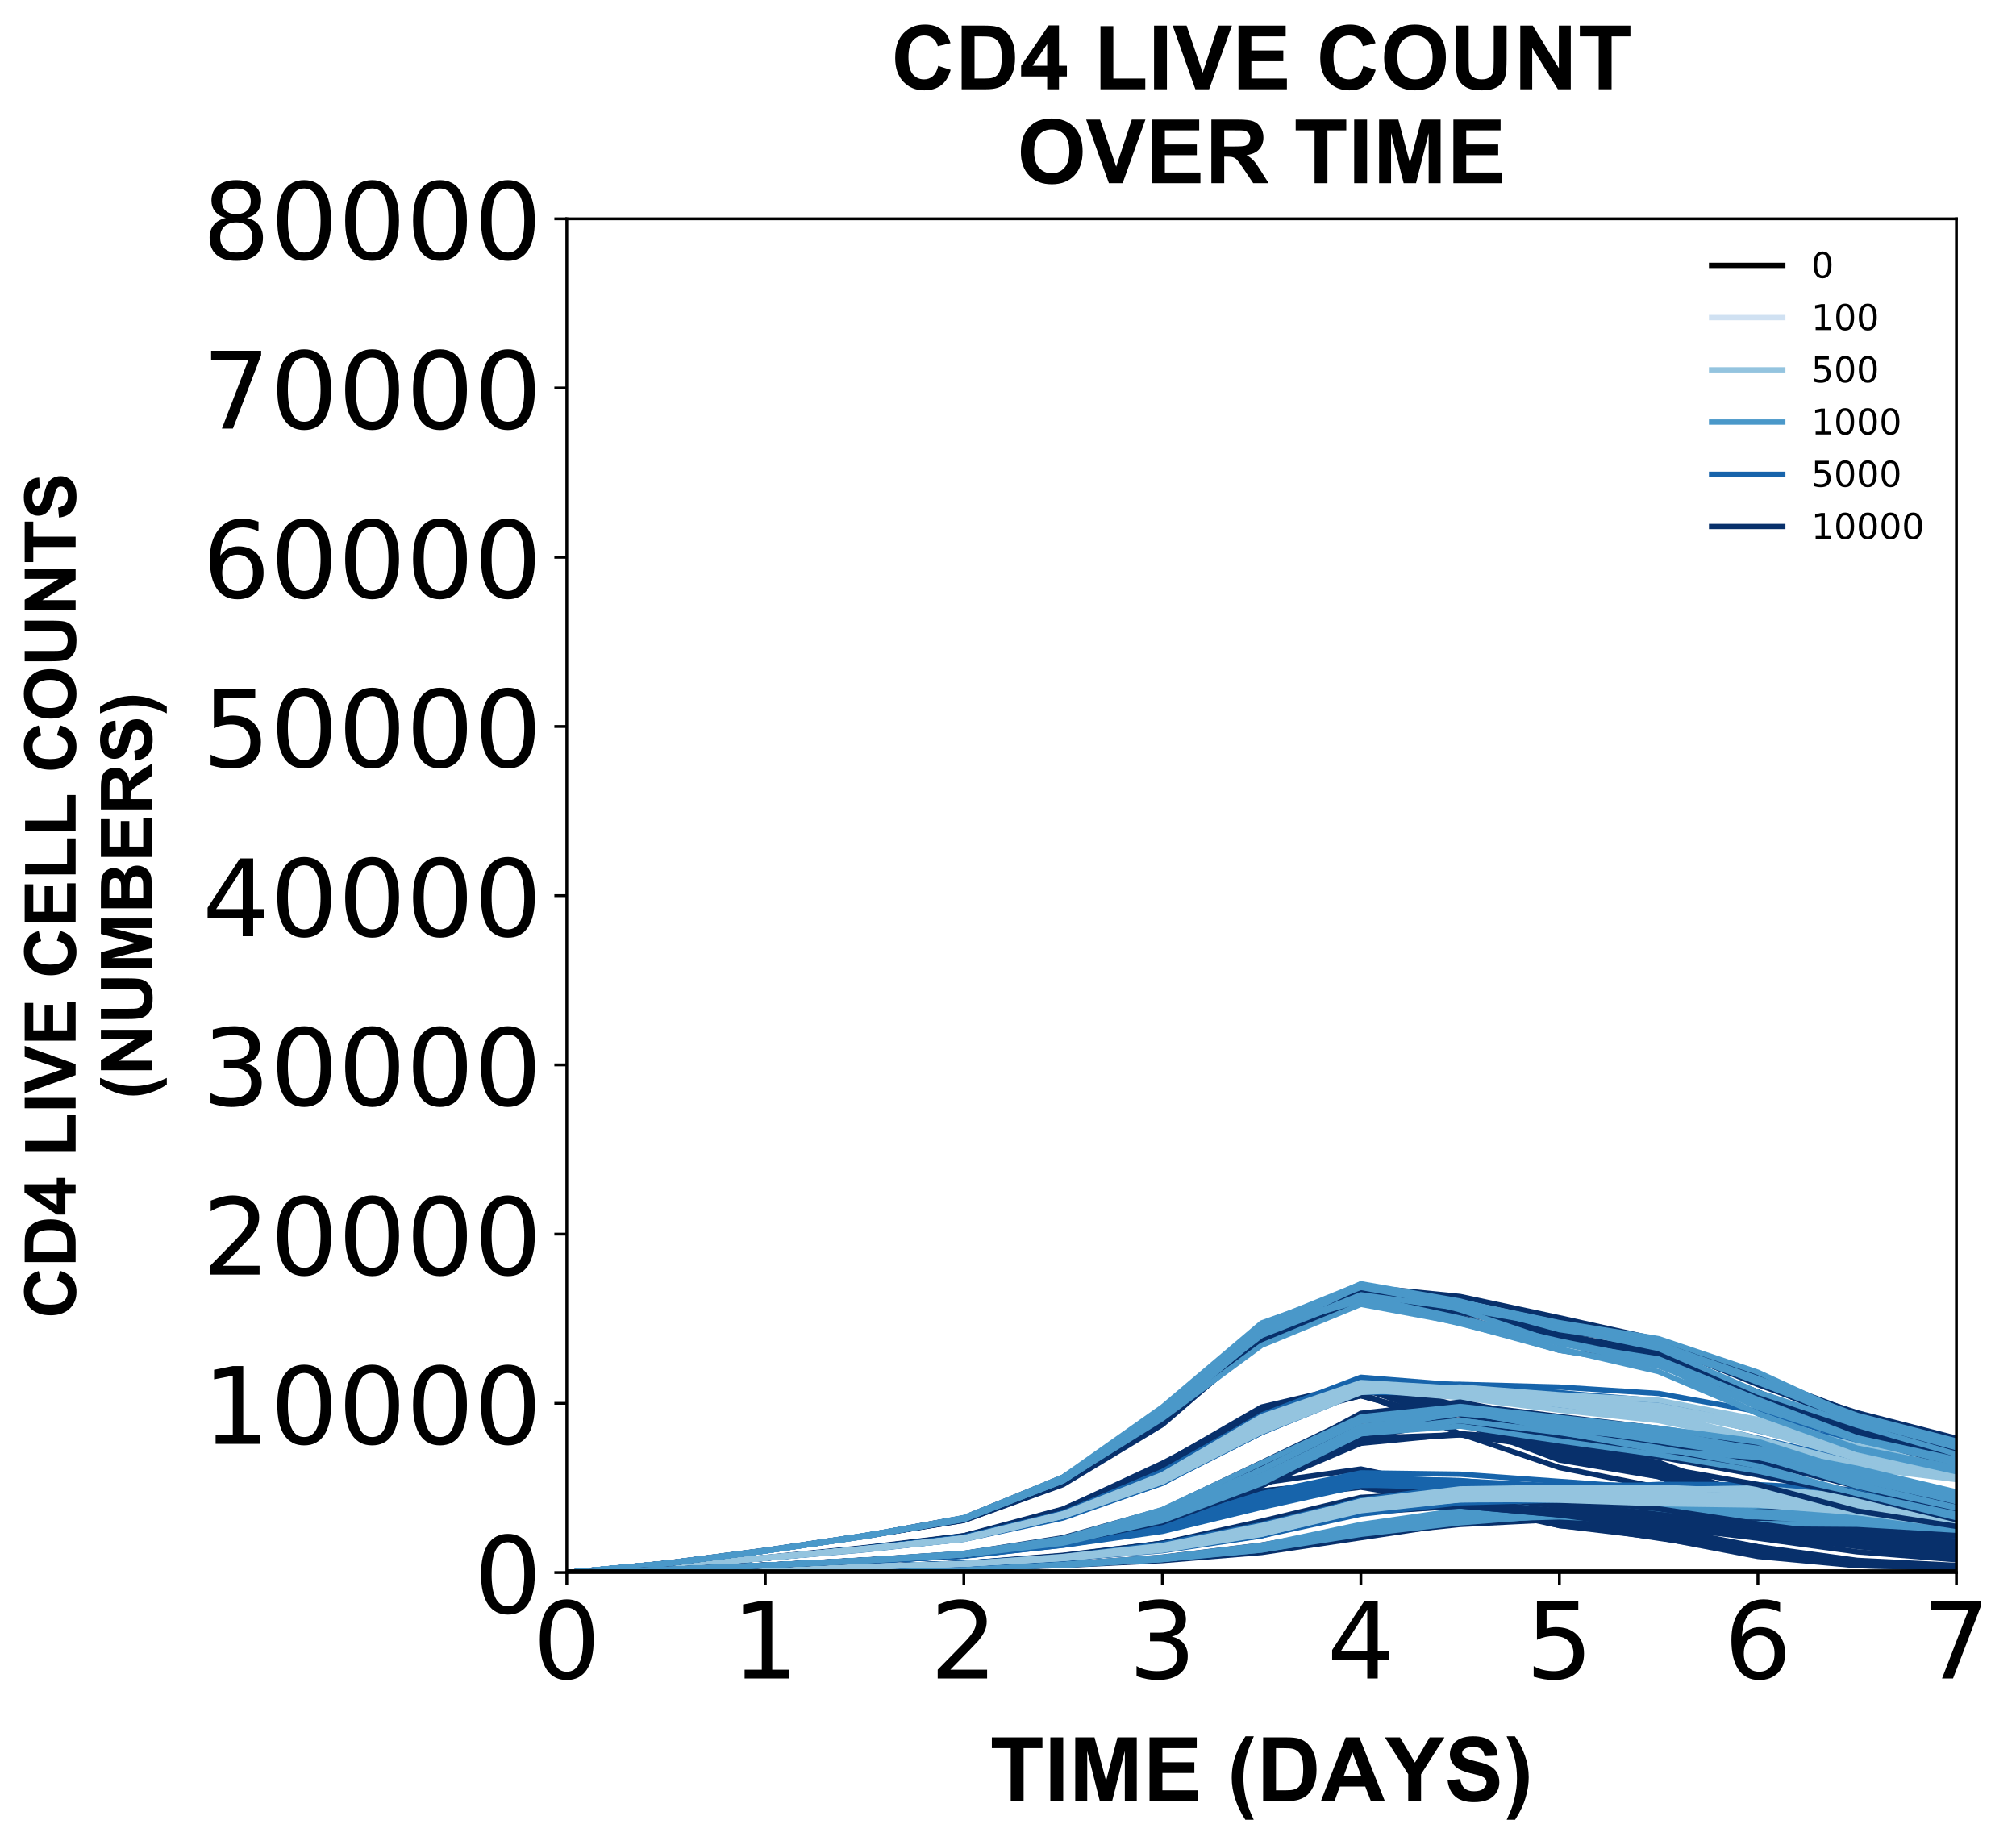 <?xml version="1.0" encoding="utf-8" standalone="no"?>
<!DOCTYPE svg PUBLIC "-//W3C//DTD SVG 1.1//EN"
  "http://www.w3.org/Graphics/SVG/1.1/DTD/svg11.dtd">
<!-- Created with matplotlib (https://matplotlib.org/) -->
<svg height="518.717pt" version="1.1" viewBox="0 0 566.662 518.717" width="566.662pt" xmlns="http://www.w3.org/2000/svg" xmlns:xlink="http://www.w3.org/1999/xlink">
 <defs>
  <style type="text/css">
*{stroke-linecap:butt;stroke-linejoin:round;}
  </style>
 </defs>
 <g id="figure_1">
  <g id="patch_1">
   <path d="M 0 518.717 
L 566.662 518.717 
L 566.662 0 
L 0 0 
z
" style="fill:#ffffff;"/>
  </g>
  <g id="axes_1">
   <g id="patch_2">
    <path d="M 159.318 442.022 
L 549.918 442.022 
L 549.918 61.502 
L 159.318 61.502 
z
" style="fill:#ffffff;"/>
   </g>
   <g id="matplotlib.axis_1">
    <g id="xtick_1">
     <g id="line2d_1">
      <defs>
       <path d="M 0 0 
L 0 3.5 
" id="m7f089317d6" style="stroke:#000000;stroke-width:0.8;"/>
      </defs>
      <g>
       <use style="stroke:#000000;stroke-width:0.8;" x="159.318" xlink:href="#m7f089317d6" y="442.022"/>
      </g>
     </g>
     <g id="text_1">
      <!-- 0 -->
      <defs>
       <path d="M 31.781 66.406 
Q 24.172 66.406 20.328 58.906 
Q 16.5 51.422 16.5 36.375 
Q 16.5 21.391 20.328 13.891 
Q 24.172 6.391 31.781 6.391 
Q 39.453 6.391 43.281 13.891 
Q 47.125 21.391 47.125 36.375 
Q 47.125 51.422 43.281 58.906 
Q 39.453 66.406 31.781 66.406 
z
M 31.781 74.219 
Q 44.047 74.219 50.516 64.516 
Q 56.984 54.828 56.984 36.375 
Q 56.984 17.969 50.516 8.266 
Q 44.047 -1.422 31.781 -1.422 
Q 19.531 -1.422 13.062 8.266 
Q 6.594 17.969 6.594 36.375 
Q 6.594 54.828 13.062 64.516 
Q 19.531 74.219 31.781 74.219 
z
" id="DejaVuSans-48"/>
      </defs>
      <g transform="translate(149.774 471.817)scale(0.3 -0.3)">
       <use xlink:href="#DejaVuSans-48"/>
      </g>
     </g>
    </g>
    <g id="xtick_2">
     <g id="line2d_2">
      <g>
       <use style="stroke:#000000;stroke-width:0.8;" x="215.118" xlink:href="#m7f089317d6" y="442.022"/>
      </g>
     </g>
     <g id="text_2">
      <!-- 1 -->
      <defs>
       <path d="M 12.406 8.297 
L 28.516 8.297 
L 28.516 63.922 
L 10.984 60.406 
L 10.984 69.391 
L 28.422 72.906 
L 38.281 72.906 
L 38.281 8.297 
L 54.391 8.297 
L 54.391 0 
L 12.406 0 
z
" id="DejaVuSans-49"/>
      </defs>
      <g transform="translate(205.574 471.817)scale(0.3 -0.3)">
       <use xlink:href="#DejaVuSans-49"/>
      </g>
     </g>
    </g>
    <g id="xtick_3">
     <g id="line2d_3">
      <g>
       <use style="stroke:#000000;stroke-width:0.8;" x="270.918" xlink:href="#m7f089317d6" y="442.022"/>
      </g>
     </g>
     <g id="text_3">
      <!-- 2 -->
      <defs>
       <path d="M 19.188 8.297 
L 53.609 8.297 
L 53.609 0 
L 7.328 0 
L 7.328 8.297 
Q 12.938 14.109 22.625 23.891 
Q 32.328 33.688 34.812 36.531 
Q 39.547 41.844 41.422 45.531 
Q 43.312 49.219 43.312 52.781 
Q 43.312 58.594 39.234 62.25 
Q 35.156 65.922 28.609 65.922 
Q 23.969 65.922 18.812 64.312 
Q 13.672 62.703 7.812 59.422 
L 7.812 69.391 
Q 13.766 71.781 18.938 73 
Q 24.125 74.219 28.422 74.219 
Q 39.75 74.219 46.484 68.547 
Q 53.219 62.891 53.219 53.422 
Q 53.219 48.922 51.531 44.891 
Q 49.859 40.875 45.406 35.406 
Q 44.188 33.984 37.641 27.219 
Q 31.109 20.453 19.188 8.297 
z
" id="DejaVuSans-50"/>
      </defs>
      <g transform="translate(261.374 471.817)scale(0.3 -0.3)">
       <use xlink:href="#DejaVuSans-50"/>
      </g>
     </g>
    </g>
    <g id="xtick_4">
     <g id="line2d_4">
      <g>
       <use style="stroke:#000000;stroke-width:0.8;" x="326.718" xlink:href="#m7f089317d6" y="442.022"/>
      </g>
     </g>
     <g id="text_4">
      <!-- 3 -->
      <defs>
       <path d="M 40.578 39.312 
Q 47.656 37.797 51.625 33 
Q 55.609 28.219 55.609 21.188 
Q 55.609 10.406 48.188 4.484 
Q 40.766 -1.422 27.094 -1.422 
Q 22.516 -1.422 17.656 -0.516 
Q 12.797 0.391 7.625 2.203 
L 7.625 11.719 
Q 11.719 9.328 16.594 8.109 
Q 21.484 6.891 26.812 6.891 
Q 36.078 6.891 40.938 10.547 
Q 45.797 14.203 45.797 21.188 
Q 45.797 27.641 41.281 31.266 
Q 36.766 34.906 28.719 34.906 
L 20.219 34.906 
L 20.219 43.016 
L 29.109 43.016 
Q 36.375 43.016 40.234 45.922 
Q 44.094 48.828 44.094 54.297 
Q 44.094 59.906 40.109 62.906 
Q 36.141 65.922 28.719 65.922 
Q 24.656 65.922 20.016 65.031 
Q 15.375 64.156 9.812 62.312 
L 9.812 71.094 
Q 15.438 72.656 20.344 73.438 
Q 25.25 74.219 29.594 74.219 
Q 40.828 74.219 47.359 69.109 
Q 53.906 64.016 53.906 55.328 
Q 53.906 49.266 50.438 45.094 
Q 46.969 40.922 40.578 39.312 
z
" id="DejaVuSans-51"/>
      </defs>
      <g transform="translate(317.174 471.817)scale(0.3 -0.3)">
       <use xlink:href="#DejaVuSans-51"/>
      </g>
     </g>
    </g>
    <g id="xtick_5">
     <g id="line2d_5">
      <g>
       <use style="stroke:#000000;stroke-width:0.8;" x="382.518" xlink:href="#m7f089317d6" y="442.022"/>
      </g>
     </g>
     <g id="text_5">
      <!-- 4 -->
      <defs>
       <path d="M 37.797 64.312 
L 12.891 25.391 
L 37.797 25.391 
z
M 35.203 72.906 
L 47.609 72.906 
L 47.609 25.391 
L 58.016 25.391 
L 58.016 17.188 
L 47.609 17.188 
L 47.609 0 
L 37.797 0 
L 37.797 17.188 
L 4.891 17.188 
L 4.891 26.703 
z
" id="DejaVuSans-52"/>
      </defs>
      <g transform="translate(372.974 471.817)scale(0.3 -0.3)">
       <use xlink:href="#DejaVuSans-52"/>
      </g>
     </g>
    </g>
    <g id="xtick_6">
     <g id="line2d_6">
      <g>
       <use style="stroke:#000000;stroke-width:0.8;" x="438.318" xlink:href="#m7f089317d6" y="442.022"/>
      </g>
     </g>
     <g id="text_6">
      <!-- 5 -->
      <defs>
       <path d="M 10.797 72.906 
L 49.516 72.906 
L 49.516 64.594 
L 19.828 64.594 
L 19.828 46.734 
Q 21.969 47.469 24.109 47.828 
Q 26.266 48.188 28.422 48.188 
Q 40.625 48.188 47.75 41.5 
Q 54.891 34.812 54.891 23.391 
Q 54.891 11.625 47.562 5.094 
Q 40.234 -1.422 26.906 -1.422 
Q 22.312 -1.422 17.547 -0.641 
Q 12.797 0.141 7.719 1.703 
L 7.719 11.625 
Q 12.109 9.234 16.797 8.062 
Q 21.484 6.891 26.703 6.891 
Q 35.156 6.891 40.078 11.328 
Q 45.016 15.766 45.016 23.391 
Q 45.016 31 40.078 35.438 
Q 35.156 39.891 26.703 39.891 
Q 22.75 39.891 18.812 39.016 
Q 14.891 38.141 10.797 36.281 
z
" id="DejaVuSans-53"/>
      </defs>
      <g transform="translate(428.774 471.817)scale(0.3 -0.3)">
       <use xlink:href="#DejaVuSans-53"/>
      </g>
     </g>
    </g>
    <g id="xtick_7">
     <g id="line2d_7">
      <g>
       <use style="stroke:#000000;stroke-width:0.8;" x="494.118" xlink:href="#m7f089317d6" y="442.022"/>
      </g>
     </g>
     <g id="text_7">
      <!-- 6 -->
      <defs>
       <path d="M 33.016 40.375 
Q 26.375 40.375 22.484 35.828 
Q 18.609 31.297 18.609 23.391 
Q 18.609 15.531 22.484 10.953 
Q 26.375 6.391 33.016 6.391 
Q 39.656 6.391 43.531 10.953 
Q 47.406 15.531 47.406 23.391 
Q 47.406 31.297 43.531 35.828 
Q 39.656 40.375 33.016 40.375 
z
M 52.594 71.297 
L 52.594 62.312 
Q 48.875 64.062 45.094 64.984 
Q 41.312 65.922 37.594 65.922 
Q 27.828 65.922 22.672 59.328 
Q 17.531 52.734 16.797 39.406 
Q 19.672 43.656 24.016 45.922 
Q 28.375 48.188 33.594 48.188 
Q 44.578 48.188 50.953 41.516 
Q 57.328 34.859 57.328 23.391 
Q 57.328 12.156 50.688 5.359 
Q 44.047 -1.422 33.016 -1.422 
Q 20.359 -1.422 13.672 8.266 
Q 6.984 17.969 6.984 36.375 
Q 6.984 53.656 15.188 63.938 
Q 23.391 74.219 37.203 74.219 
Q 40.922 74.219 44.703 73.484 
Q 48.484 72.75 52.594 71.297 
z
" id="DejaVuSans-54"/>
      </defs>
      <g transform="translate(484.574 471.817)scale(0.3 -0.3)">
       <use xlink:href="#DejaVuSans-54"/>
      </g>
     </g>
    </g>
    <g id="xtick_8">
     <g id="line2d_8">
      <g>
       <use style="stroke:#000000;stroke-width:0.8;" x="549.918" xlink:href="#m7f089317d6" y="442.022"/>
      </g>
     </g>
     <g id="text_8">
      <!-- 7 -->
      <defs>
       <path d="M 8.203 72.906 
L 55.078 72.906 
L 55.078 68.703 
L 28.609 0 
L 18.312 0 
L 43.219 64.594 
L 8.203 64.594 
z
" id="DejaVuSans-55"/>
      </defs>
      <g transform="translate(540.374 471.817)scale(0.3 -0.3)">
       <use xlink:href="#DejaVuSans-55"/>
      </g>
     </g>
    </g>
    <g id="text_9">
     <!-- TIME (DAYS) -->
     <defs>
      <path d="M 23.391 0 
L 23.391 59.469 
L 2.156 59.469 
L 2.156 71.578 
L 59.031 71.578 
L 59.031 59.469 
L 37.844 59.469 
L 37.844 0 
z
" id="Arial-BoldMT-84"/>
      <path d="M 6.844 0 
L 6.844 71.578 
L 21.297 71.578 
L 21.297 0 
z
" id="Arial-BoldMT-73"/>
      <path d="M 7.078 0 
L 7.078 71.578 
L 28.719 71.578 
L 41.703 22.75 
L 54.547 71.578 
L 76.219 71.578 
L 76.219 0 
L 62.797 0 
L 62.797 56.344 
L 48.578 0 
L 34.672 0 
L 20.516 56.344 
L 20.516 0 
z
" id="Arial-BoldMT-77"/>
      <path d="M 7.281 0 
L 7.281 71.578 
L 60.359 71.578 
L 60.359 59.469 
L 21.734 59.469 
L 21.734 43.609 
L 57.672 43.609 
L 57.672 31.547 
L 21.734 31.547 
L 21.734 12.062 
L 61.719 12.062 
L 61.719 0 
z
" id="Arial-BoldMT-69"/>
      <path id="Arial-BoldMT-32"/>
      <path d="M 29.938 -21.047 
L 20.516 -21.047 
Q 13.031 -9.766 9.125 2.391 
Q 5.219 14.547 5.219 25.922 
Q 5.219 40.047 10.062 52.641 
Q 14.266 63.578 20.703 72.797 
L 30.078 72.797 
Q 23.391 58.016 20.875 47.625 
Q 18.359 37.25 18.359 25.641 
Q 18.359 17.625 19.844 9.219 
Q 21.344 0.828 23.922 -6.734 
Q 25.641 -11.719 29.938 -21.047 
z
" id="Arial-BoldMT-40"/>
      <path d="M 7.234 71.578 
L 33.641 71.578 
Q 42.578 71.578 47.266 70.219 
Q 53.562 68.359 58.047 63.625 
Q 62.547 58.891 64.891 52.031 
Q 67.234 45.172 67.234 35.109 
Q 67.234 26.266 65.047 19.875 
Q 62.359 12.062 57.375 7.234 
Q 53.609 3.562 47.219 1.516 
Q 42.438 0 34.422 0 
L 7.234 0 
z
M 21.688 59.469 
L 21.688 12.062 
L 32.469 12.062 
Q 38.531 12.062 41.219 12.75 
Q 44.734 13.625 47.047 15.719 
Q 49.359 17.828 50.828 22.625 
Q 52.297 27.438 52.297 35.75 
Q 52.297 44.047 50.828 48.484 
Q 49.359 52.938 46.719 55.422 
Q 44.094 57.906 40.047 58.797 
Q 37.016 59.469 28.172 59.469 
z
" id="Arial-BoldMT-68"/>
      <path d="M 71.828 0 
L 56.109 0 
L 49.859 16.266 
L 21.234 16.266 
L 15.328 0 
L 0 0 
L 27.875 71.578 
L 43.172 71.578 
z
M 45.219 28.328 
L 35.359 54.891 
L 25.688 28.328 
z
" id="Arial-BoldMT-65"/>
      <path d="M 26.078 0 
L 26.078 30.125 
L -0.141 71.578 
L 16.797 71.578 
L 33.641 43.266 
L 50.141 71.578 
L 66.797 71.578 
L 40.484 30.031 
L 40.484 0 
z
" id="Arial-BoldMT-89"/>
      <path d="M 3.609 23.297 
L 17.672 24.656 
Q 18.953 17.578 22.828 14.25 
Q 26.703 10.938 33.297 10.938 
Q 40.281 10.938 43.812 13.891 
Q 47.359 16.844 47.359 20.797 
Q 47.359 23.344 45.875 25.125 
Q 44.391 26.906 40.672 28.219 
Q 38.141 29.109 29.109 31.344 
Q 17.484 34.234 12.797 38.422 
Q 6.203 44.344 6.203 52.828 
Q 6.203 58.297 9.297 63.062 
Q 12.406 67.828 18.234 70.312 
Q 24.078 72.797 32.328 72.797 
Q 45.797 72.797 52.609 66.891 
Q 59.422 60.984 59.766 51.125 
L 45.312 50.484 
Q 44.391 56 41.328 58.422 
Q 38.281 60.844 32.172 60.844 
Q 25.875 60.844 22.312 58.25 
Q 20.016 56.594 20.016 53.812 
Q 20.016 51.266 22.172 49.469 
Q 24.906 47.172 35.453 44.672 
Q 46 42.188 51.047 39.516 
Q 56.109 36.859 58.953 32.25 
Q 61.812 27.641 61.812 20.844 
Q 61.812 14.703 58.391 9.328 
Q 54.984 3.953 48.734 1.344 
Q 42.484 -1.266 33.156 -1.266 
Q 19.578 -1.266 12.297 5 
Q 5.031 11.281 3.609 23.297 
z
" id="Arial-BoldMT-83"/>
      <path d="M 3.375 -21.047 
Q 7.422 -12.359 9.078 -7.719 
Q 10.75 -3.078 12.156 2.969 
Q 13.578 9.031 14.25 14.469 
Q 14.938 19.922 14.938 25.641 
Q 14.938 37.25 12.453 47.625 
Q 9.969 58.016 3.266 72.797 
L 12.594 72.797 
Q 19.969 62.312 24.047 50.531 
Q 28.125 38.766 28.125 26.656 
Q 28.125 16.453 24.906 4.781 
Q 21.234 -8.297 12.844 -21.047 
z
" id="Arial-BoldMT-41"/>
     </defs>
     <g transform="translate(278.251 506.255)scale(0.25 -0.25)">
      <use xlink:href="#Arial-BoldMT-84"/>
      <use x="61.084" xlink:href="#Arial-BoldMT-73"/>
      <use x="88.867" xlink:href="#Arial-BoldMT-77"/>
      <use x="172.168" xlink:href="#Arial-BoldMT-69"/>
      <use x="238.867" xlink:href="#Arial-BoldMT-32"/>
      <use x="266.65" xlink:href="#Arial-BoldMT-40"/>
      <use x="299.951" xlink:href="#Arial-BoldMT-68"/>
      <use x="372.168" xlink:href="#Arial-BoldMT-65"/>
      <use x="444.244" xlink:href="#Arial-BoldMT-89"/>
      <use x="510.943" xlink:href="#Arial-BoldMT-83"/>
      <use x="577.643" xlink:href="#Arial-BoldMT-41"/>
     </g>
    </g>
   </g>
   <g id="matplotlib.axis_2">
    <g id="ytick_1">
     <g id="line2d_9">
      <defs>
       <path d="M 0 0 
L -3.5 0 
" id="me1d0f1be7d" style="stroke:#000000;stroke-width:0.8;"/>
      </defs>
      <g>
       <use style="stroke:#000000;stroke-width:0.8;" x="159.318" xlink:href="#me1d0f1be7d" y="442.022"/>
      </g>
     </g>
     <g id="text_10">
      <!-- 0 -->
      <g transform="translate(133.231 453.419)scale(0.3 -0.3)">
       <use xlink:href="#DejaVuSans-48"/>
      </g>
     </g>
    </g>
    <g id="ytick_2">
     <g id="line2d_10">
      <g>
       <use style="stroke:#000000;stroke-width:0.8;" x="159.318" xlink:href="#me1d0f1be7d" y="394.457"/>
      </g>
     </g>
     <g id="text_11">
      <!-- 10000 -->
      <g transform="translate(56.881 405.854)scale(0.3 -0.3)">
       <use xlink:href="#DejaVuSans-49"/>
       <use x="63.623" xlink:href="#DejaVuSans-48"/>
       <use x="127.246" xlink:href="#DejaVuSans-48"/>
       <use x="190.869" xlink:href="#DejaVuSans-48"/>
       <use x="254.492" xlink:href="#DejaVuSans-48"/>
      </g>
     </g>
    </g>
    <g id="ytick_3">
     <g id="line2d_11">
      <g>
       <use style="stroke:#000000;stroke-width:0.8;" x="159.318" xlink:href="#me1d0f1be7d" y="346.892"/>
      </g>
     </g>
     <g id="text_12">
      <!-- 20000 -->
      <g transform="translate(56.881 358.289)scale(0.3 -0.3)">
       <use xlink:href="#DejaVuSans-50"/>
       <use x="63.623" xlink:href="#DejaVuSans-48"/>
       <use x="127.246" xlink:href="#DejaVuSans-48"/>
       <use x="190.869" xlink:href="#DejaVuSans-48"/>
       <use x="254.492" xlink:href="#DejaVuSans-48"/>
      </g>
     </g>
    </g>
    <g id="ytick_4">
     <g id="line2d_12">
      <g>
       <use style="stroke:#000000;stroke-width:0.8;" x="159.318" xlink:href="#me1d0f1be7d" y="299.327"/>
      </g>
     </g>
     <g id="text_13">
      <!-- 30000 -->
      <g transform="translate(56.881 310.724)scale(0.3 -0.3)">
       <use xlink:href="#DejaVuSans-51"/>
       <use x="63.623" xlink:href="#DejaVuSans-48"/>
       <use x="127.246" xlink:href="#DejaVuSans-48"/>
       <use x="190.869" xlink:href="#DejaVuSans-48"/>
       <use x="254.492" xlink:href="#DejaVuSans-48"/>
      </g>
     </g>
    </g>
    <g id="ytick_5">
     <g id="line2d_13">
      <g>
       <use style="stroke:#000000;stroke-width:0.8;" x="159.318" xlink:href="#me1d0f1be7d" y="251.762"/>
      </g>
     </g>
     <g id="text_14">
      <!-- 40000 -->
      <g transform="translate(56.881 263.159)scale(0.3 -0.3)">
       <use xlink:href="#DejaVuSans-52"/>
       <use x="63.623" xlink:href="#DejaVuSans-48"/>
       <use x="127.246" xlink:href="#DejaVuSans-48"/>
       <use x="190.869" xlink:href="#DejaVuSans-48"/>
       <use x="254.492" xlink:href="#DejaVuSans-48"/>
      </g>
     </g>
    </g>
    <g id="ytick_6">
     <g id="line2d_14">
      <g>
       <use style="stroke:#000000;stroke-width:0.8;" x="159.318" xlink:href="#me1d0f1be7d" y="204.197"/>
      </g>
     </g>
     <g id="text_15">
      <!-- 50000 -->
      <g transform="translate(56.881 215.594)scale(0.3 -0.3)">
       <use xlink:href="#DejaVuSans-53"/>
       <use x="63.623" xlink:href="#DejaVuSans-48"/>
       <use x="127.246" xlink:href="#DejaVuSans-48"/>
       <use x="190.869" xlink:href="#DejaVuSans-48"/>
       <use x="254.492" xlink:href="#DejaVuSans-48"/>
      </g>
     </g>
    </g>
    <g id="ytick_7">
     <g id="line2d_15">
      <g>
       <use style="stroke:#000000;stroke-width:0.8;" x="159.318" xlink:href="#me1d0f1be7d" y="156.632"/>
      </g>
     </g>
     <g id="text_16">
      <!-- 60000 -->
      <g transform="translate(56.881 168.029)scale(0.3 -0.3)">
       <use xlink:href="#DejaVuSans-54"/>
       <use x="63.623" xlink:href="#DejaVuSans-48"/>
       <use x="127.246" xlink:href="#DejaVuSans-48"/>
       <use x="190.869" xlink:href="#DejaVuSans-48"/>
       <use x="254.492" xlink:href="#DejaVuSans-48"/>
      </g>
     </g>
    </g>
    <g id="ytick_8">
     <g id="line2d_16">
      <g>
       <use style="stroke:#000000;stroke-width:0.8;" x="159.318" xlink:href="#me1d0f1be7d" y="109.067"/>
      </g>
     </g>
     <g id="text_17">
      <!-- 70000 -->
      <g transform="translate(56.881 120.464)scale(0.3 -0.3)">
       <use xlink:href="#DejaVuSans-55"/>
       <use x="63.623" xlink:href="#DejaVuSans-48"/>
       <use x="127.246" xlink:href="#DejaVuSans-48"/>
       <use x="190.869" xlink:href="#DejaVuSans-48"/>
       <use x="254.492" xlink:href="#DejaVuSans-48"/>
      </g>
     </g>
    </g>
    <g id="ytick_9">
     <g id="line2d_17">
      <g>
       <use style="stroke:#000000;stroke-width:0.8;" x="159.318" xlink:href="#me1d0f1be7d" y="61.502"/>
      </g>
     </g>
     <g id="text_18">
      <!-- 80000 -->
      <defs>
       <path d="M 31.781 34.625 
Q 24.75 34.625 20.719 30.859 
Q 16.703 27.094 16.703 20.516 
Q 16.703 13.922 20.719 10.156 
Q 24.75 6.391 31.781 6.391 
Q 38.812 6.391 42.859 10.172 
Q 46.922 13.969 46.922 20.516 
Q 46.922 27.094 42.891 30.859 
Q 38.875 34.625 31.781 34.625 
z
M 21.922 38.812 
Q 15.578 40.375 12.031 44.719 
Q 8.5 49.078 8.5 55.328 
Q 8.5 64.062 14.719 69.141 
Q 20.953 74.219 31.781 74.219 
Q 42.672 74.219 48.875 69.141 
Q 55.078 64.062 55.078 55.328 
Q 55.078 49.078 51.531 44.719 
Q 48 40.375 41.703 38.812 
Q 48.828 37.156 52.797 32.312 
Q 56.781 27.484 56.781 20.516 
Q 56.781 9.906 50.312 4.234 
Q 43.844 -1.422 31.781 -1.422 
Q 19.734 -1.422 13.25 4.234 
Q 6.781 9.906 6.781 20.516 
Q 6.781 27.484 10.781 32.312 
Q 14.797 37.156 21.922 38.812 
z
M 18.312 54.391 
Q 18.312 48.734 21.844 45.562 
Q 25.391 42.391 31.781 42.391 
Q 38.141 42.391 41.719 45.562 
Q 45.312 48.734 45.312 54.391 
Q 45.312 60.062 41.719 63.234 
Q 38.141 66.406 31.781 66.406 
Q 25.391 66.406 21.844 63.234 
Q 18.312 60.062 18.312 54.391 
z
" id="DejaVuSans-56"/>
      </defs>
      <g transform="translate(56.881 72.899)scale(0.3 -0.3)">
       <use xlink:href="#DejaVuSans-56"/>
       <use x="63.623" xlink:href="#DejaVuSans-48"/>
       <use x="127.246" xlink:href="#DejaVuSans-48"/>
       <use x="190.869" xlink:href="#DejaVuSans-48"/>
       <use x="254.492" xlink:href="#DejaVuSans-48"/>
      </g>
     </g>
    </g>
    <g id="text_19">
     <!-- CD4 LIVE CELL COUNTS -->
     <defs>
      <path d="M 53.078 26.312 
L 67.094 21.875 
Q 63.875 10.156 56.375 4.469 
Q 48.875 -1.219 37.359 -1.219 
Q 23.094 -1.219 13.906 8.516 
Q 4.734 18.266 4.734 35.156 
Q 4.734 53.031 13.953 62.906 
Q 23.188 72.797 38.234 72.797 
Q 51.375 72.797 59.578 65.047 
Q 64.453 60.453 66.891 51.859 
L 52.594 48.438 
Q 51.312 54 47.281 57.219 
Q 43.266 60.453 37.5 60.453 
Q 29.547 60.453 24.578 54.734 
Q 19.625 49.031 19.625 36.234 
Q 19.625 22.656 24.5 16.891 
Q 29.391 11.141 37.203 11.141 
Q 42.969 11.141 47.109 14.797 
Q 51.266 18.453 53.078 26.312 
z
" id="Arial-BoldMT-67"/>
      <path d="M 31.156 0 
L 31.156 14.406 
L 1.859 14.406 
L 1.859 26.422 
L 32.906 71.875 
L 44.438 71.875 
L 44.438 26.469 
L 53.328 26.469 
L 53.328 14.406 
L 44.438 14.406 
L 44.438 0 
z
M 31.156 26.469 
L 31.156 50.922 
L 14.703 26.469 
z
" id="Arial-BoldMT-52"/>
      <path d="M 7.672 0 
L 7.672 71 
L 22.125 71 
L 22.125 12.062 
L 58.062 12.062 
L 58.062 0 
z
" id="Arial-BoldMT-76"/>
      <path d="M 25.531 0 
L -0.047 71.578 
L 15.625 71.578 
L 33.734 18.609 
L 51.266 71.578 
L 66.609 71.578 
L 40.969 0 
z
" id="Arial-BoldMT-86"/>
      <path d="M 4.344 35.359 
Q 4.344 46.297 7.625 53.719 
Q 10.062 59.188 14.281 63.531 
Q 18.5 67.875 23.531 69.969 
Q 30.219 72.797 38.969 72.797 
Q 54.781 72.797 64.281 62.984 
Q 73.781 53.172 73.781 35.688 
Q 73.781 18.359 64.359 8.562 
Q 54.938 -1.219 39.156 -1.219 
Q 23.188 -1.219 13.766 8.516 
Q 4.344 18.266 4.344 35.359 
z
M 19.234 35.844 
Q 19.234 23.688 24.844 17.406 
Q 30.469 11.141 39.109 11.141 
Q 47.75 11.141 53.297 17.359 
Q 58.844 23.578 58.844 36.031 
Q 58.844 48.344 53.438 54.391 
Q 48.047 60.453 39.109 60.453 
Q 30.172 60.453 24.703 54.312 
Q 19.234 48.188 19.234 35.844 
z
" id="Arial-BoldMT-79"/>
      <path d="M 7.172 71.578 
L 21.625 71.578 
L 21.625 32.812 
Q 21.625 23.578 22.172 20.844 
Q 23.094 16.453 26.578 13.797 
Q 30.078 11.141 36.141 11.141 
Q 42.281 11.141 45.406 13.641 
Q 48.531 16.156 49.172 19.812 
Q 49.812 23.484 49.812 31.984 
L 49.812 71.578 
L 64.266 71.578 
L 64.266 33.984 
Q 64.266 21.094 63.094 15.766 
Q 61.922 10.453 58.766 6.781 
Q 55.609 3.125 50.328 0.953 
Q 45.062 -1.219 36.578 -1.219 
Q 26.312 -1.219 21.016 1.141 
Q 15.719 3.516 12.641 7.297 
Q 9.578 11.078 8.594 15.234 
Q 7.172 21.391 7.172 33.406 
z
" id="Arial-BoldMT-85"/>
      <path d="M 7.422 0 
L 7.422 71.578 
L 21.484 71.578 
L 50.781 23.781 
L 50.781 71.578 
L 64.203 71.578 
L 64.203 0 
L 49.703 0 
L 20.844 46.688 
L 20.844 0 
z
" id="Arial-BoldMT-78"/>
     </defs>
     <g transform="translate(21.253 370.655)rotate(-90)scale(0.2 -0.2)">
      <use xlink:href="#Arial-BoldMT-67"/>
      <use x="72.217" xlink:href="#Arial-BoldMT-68"/>
      <use x="144.434" xlink:href="#Arial-BoldMT-52"/>
      <use x="200.049" xlink:href="#Arial-BoldMT-32"/>
      <use x="227.832" xlink:href="#Arial-BoldMT-76"/>
      <use x="288.916" xlink:href="#Arial-BoldMT-73"/>
      <use x="316.699" xlink:href="#Arial-BoldMT-86"/>
      <use x="383.398" xlink:href="#Arial-BoldMT-69"/>
      <use x="450.098" xlink:href="#Arial-BoldMT-32"/>
      <use x="477.881" xlink:href="#Arial-BoldMT-67"/>
      <use x="550.098" xlink:href="#Arial-BoldMT-69"/>
      <use x="616.797" xlink:href="#Arial-BoldMT-76"/>
      <use x="677.881" xlink:href="#Arial-BoldMT-76"/>
      <use x="738.949" xlink:href="#Arial-BoldMT-32"/>
      <use x="766.732" xlink:href="#Arial-BoldMT-67"/>
      <use x="838.949" xlink:href="#Arial-BoldMT-79"/>
      <use x="916.732" xlink:href="#Arial-BoldMT-85"/>
      <use x="988.949" xlink:href="#Arial-BoldMT-78"/>
      <use x="1061.166" xlink:href="#Arial-BoldMT-84"/>
      <use x="1122.25" xlink:href="#Arial-BoldMT-83"/>
     </g>
     <!-- (NUMBERS) -->
     <defs>
      <path d="M 7.328 71.578 
L 35.938 71.578 
Q 44.438 71.578 48.609 70.875 
Q 52.781 70.172 56.078 67.922 
Q 59.375 65.672 61.562 61.938 
Q 63.766 58.203 63.766 53.562 
Q 63.766 48.531 61.047 44.328 
Q 58.344 40.141 53.719 38.031 
Q 60.25 36.141 63.766 31.547 
Q 67.281 26.953 67.281 20.75 
Q 67.281 15.875 65.016 11.25 
Q 62.75 6.641 58.812 3.875 
Q 54.891 1.125 49.125 0.484 
Q 45.516 0.094 31.688 0 
L 7.328 0 
z
M 21.781 59.672 
L 21.781 43.109 
L 31.25 43.109 
Q 39.703 43.109 41.75 43.359 
Q 45.453 43.797 47.578 45.922 
Q 49.703 48.047 49.703 51.516 
Q 49.703 54.828 47.875 56.906 
Q 46.047 58.984 42.438 59.422 
Q 40.281 59.672 30.078 59.672 
z
M 21.781 31.203 
L 21.781 12.062 
L 35.156 12.062 
Q 42.969 12.062 45.062 12.5 
Q 48.297 13.094 50.312 15.359 
Q 52.344 17.625 52.344 21.438 
Q 52.344 24.656 50.781 26.906 
Q 49.219 29.156 46.266 30.172 
Q 43.312 31.203 33.453 31.203 
z
" id="Arial-BoldMT-66"/>
      <path d="M 7.328 0 
L 7.328 71.578 
L 37.75 71.578 
Q 49.219 71.578 54.422 69.641 
Q 59.625 67.719 62.75 62.781 
Q 65.875 57.859 65.875 51.516 
Q 65.875 43.453 61.125 38.203 
Q 56.391 32.953 46.969 31.594 
Q 51.656 28.859 54.703 25.578 
Q 57.766 22.312 62.938 13.969 
L 71.688 0 
L 54.391 0 
L 43.953 15.578 
Q 38.375 23.922 36.328 26.094 
Q 34.281 28.266 31.984 29.078 
Q 29.688 29.891 24.703 29.891 
L 21.781 29.891 
L 21.781 0 
z
M 21.781 41.312 
L 32.469 41.312 
Q 42.875 41.312 45.453 42.188 
Q 48.047 43.062 49.516 45.203 
Q 50.984 47.359 50.984 50.594 
Q 50.984 54.203 49.047 56.422 
Q 47.125 58.641 43.609 59.234 
Q 41.844 59.469 33.062 59.469 
L 21.781 59.469 
z
" id="Arial-BoldMT-82"/>
     </defs>
     <g transform="translate(42.671 308.979)rotate(-90)scale(0.2 -0.2)">
      <use xlink:href="#Arial-BoldMT-40"/>
      <use x="33.301" xlink:href="#Arial-BoldMT-78"/>
      <use x="105.518" xlink:href="#Arial-BoldMT-85"/>
      <use x="177.734" xlink:href="#Arial-BoldMT-77"/>
      <use x="261.035" xlink:href="#Arial-BoldMT-66"/>
      <use x="333.252" xlink:href="#Arial-BoldMT-69"/>
      <use x="399.951" xlink:href="#Arial-BoldMT-82"/>
      <use x="472.168" xlink:href="#Arial-BoldMT-83"/>
      <use x="538.867" xlink:href="#Arial-BoldMT-41"/>
     </g>
    </g>
   </g>
   <g id="line2d_18">
    <path clip-path="url(#pe108779d7a)" d="M 159.318 442.022 
L 187.218 441.241 
L 215.118 440.114 
L 243.018 438.702 
L 270.918 436.937 
L 298.818 432.941 
L 326.718 425.968 
L 354.618 416.831 
L 382.518 412.921 
L 410.418 418.914 
L 438.318 425.769 
L 466.218 429.417 
L 494.118 434.768 
L 522.018 438.602 
L 549.918 440.01 
" style="fill:none;stroke:#08306b;stroke-linecap:square;stroke-width:1.5;"/>
   </g>
   <g id="line2d_19">
    <path clip-path="url(#pe108779d7a)" d="M 159.318 442.022 
L 187.218 441.184 
L 215.118 440.043 
L 243.018 438.835 
L 270.918 437.246 
L 298.818 433.931 
L 326.718 428.77 
L 354.618 421.269 
L 382.518 418.049 
L 410.418 422.634 
L 438.318 428.123 
L 466.218 432.371 
L 494.118 436.399 
L 522.018 439.715 
L 549.918 440.219 
" style="fill:none;stroke:#08306b;stroke-linecap:square;stroke-width:1.5;"/>
   </g>
   <g id="line2d_20">
    <path clip-path="url(#pe108779d7a)" d="M 159.318 442.022 
L 187.218 441.146 
L 215.118 439.976 
L 243.018 438.825 
L 270.918 437.222 
L 298.818 433.745 
L 326.718 427.933 
L 354.618 419.823 
L 382.518 414.572 
L 410.418 419.481 
L 438.318 426.211 
L 466.218 430.145 
L 494.118 434.811 
L 522.018 439.515 
L 549.918 440.447 
" style="fill:none;stroke:#08306b;stroke-linecap:square;stroke-width:1.5;"/>
   </g>
   <g id="line2d_21">
    <path clip-path="url(#pe108779d7a)" d="M 159.318 442.022 
L 187.218 441.104 
L 215.118 440.029 
L 243.018 438.606 
L 270.918 436.942 
L 298.818 433.151 
L 326.718 427.143 
L 354.618 419.395 
L 382.518 416.389 
L 410.418 421.098 
L 438.318 427.766 
L 466.218 431.262 
L 494.118 436.537 
L 522.018 439.562 
L 549.918 440.433 
" style="fill:none;stroke:#08306b;stroke-linecap:square;stroke-width:1.5;"/>
   </g>
   <g id="line2d_22">
    <path clip-path="url(#pe108779d7a)" d="M 159.318 442.022 
L 187.218 441.127 
L 215.118 440.019 
L 243.018 438.554 
L 270.918 436.97 
L 298.818 433.584 
L 326.718 427.372 
L 354.618 419.419 
L 382.518 416.184 
L 410.418 421.431 
L 438.318 426.844 
L 466.218 430.354 
L 494.118 435.848 
L 522.018 439.054 
L 549.918 440.266 
" style="fill:none;stroke:#08306b;stroke-linecap:square;stroke-width:1.5;"/>
   </g>
   <g id="line2d_23">
    <path clip-path="url(#pe108779d7a)" d="M 159.318 442.022 
L 187.218 441.156 
L 215.118 439.976 
L 243.018 438.521 
L 270.918 437.037 
L 298.818 433.27 
L 326.718 427.595 
L 354.618 419.618 
L 382.518 416.137 
L 410.418 420.627 
L 438.318 428.375 
L 466.218 431.548 
L 494.118 436.518 
L 522.018 440.067 
L 549.918 440.837 
" style="fill:none;stroke:#08306b;stroke-linecap:square;stroke-width:1.5;"/>
   </g>
   <g id="line2d_24">
    <path clip-path="url(#pe108779d7a)" d="M 159.318 442.022 
L 187.218 441.17 
L 215.118 440.081 
L 243.018 438.721 
L 270.918 437.137 
L 298.818 433.312 
L 326.718 427.2 
L 354.618 419.076 
L 382.518 416.184 
L 410.418 421.902 
L 438.318 428.832 
L 466.218 431.41 
L 494.118 436.837 
L 522.018 439.8 
L 549.918 440.68 
" style="fill:none;stroke:#08306b;stroke-linecap:square;stroke-width:1.5;"/>
   </g>
   <g id="line2d_25">
    <path clip-path="url(#pe108779d7a)" d="M 159.318 442.022 
L 187.218 441.161 
L 215.118 440.01 
L 243.018 438.725 
L 270.918 437.037 
L 298.818 433.436 
L 326.718 427.59 
L 354.618 420.422 
L 382.518 417.197 
L 410.418 422.587 
L 438.318 428.299 
L 466.218 431.814 
L 494.118 436.418 
L 522.018 439.658 
L 549.918 440.69 
" style="fill:none;stroke:#08306b;stroke-linecap:square;stroke-width:1.5;"/>
   </g>
   <g id="line2d_26">
    <path clip-path="url(#pe108779d7a)" d="M 159.318 442.022 
L 187.218 441.127 
L 215.118 440.005 
L 243.018 438.735 
L 270.918 437.018 
L 298.818 433.598 
L 326.718 427.714 
L 354.618 420.598 
L 382.518 416.874 
L 410.418 422.135 
L 438.318 428.228 
L 466.218 432.19 
L 494.118 436.028 
L 522.018 439.539 
L 549.918 440.4 
" style="fill:none;stroke:#08306b;stroke-linecap:square;stroke-width:1.5;"/>
   </g>
   <g id="line2d_27">
    <path clip-path="url(#pe108779d7a)" d="M 159.318 442.022 
L 187.218 441.146 
L 215.118 439.995 
L 243.018 438.692 
L 270.918 437.118 
L 298.818 433.427 
L 326.718 427.034 
L 354.618 419.095 
L 382.518 416.589 
L 410.418 422.839 
L 438.318 428.813 
L 466.218 432.171 
L 494.118 437.503 
L 522.018 440.095 
L 549.918 440.618 
" style="fill:none;stroke:#08306b;stroke-linecap:square;stroke-width:1.5;"/>
   </g>
   <g id="line2d_28">
    <path clip-path="url(#pe108779d7a)" d="M 159.318 442.022 
L 187.218 441.218 
L 215.118 440.033 
L 243.018 438.773 
L 270.918 437.27 
L 298.818 433.817 
L 326.718 429.517 
L 354.618 421.526 
L 382.518 415.68 
L 410.418 416.165 
L 438.318 418.686 
L 466.218 420.465 
L 494.118 423.685 
L 522.018 429.274 
L 549.918 431.814 
" style="fill:none;stroke:#1764ab;stroke-linecap:square;stroke-width:1.5;"/>
   </g>
   <g id="line2d_29">
    <path clip-path="url(#pe108779d7a)" d="M 159.318 442.022 
L 187.218 441.213 
L 215.118 439.986 
L 243.018 438.816 
L 270.918 437.36 
L 298.818 434.035 
L 326.718 429.165 
L 354.618 421.721 
L 382.518 416.536 
L 410.418 417.098 
L 438.318 418.905 
L 466.218 420.541 
L 494.118 424.413 
L 522.018 428.38 
L 549.918 431.105 
" style="fill:none;stroke:#1764ab;stroke-linecap:square;stroke-width:1.5;"/>
   </g>
   <g id="line2d_30">
    <path clip-path="url(#pe108779d7a)" d="M 159.318 442.022 
L 187.218 441.208 
L 215.118 440.005 
L 243.018 438.754 
L 270.918 437.355 
L 298.818 434.183 
L 326.718 429.555 
L 354.618 421.883 
L 382.518 416.379 
L 410.418 417.045 
L 438.318 419.281 
L 466.218 421.221 
L 494.118 425.16 
L 522.018 430.206 
L 549.918 433.07 
" style="fill:none;stroke:#1764ab;stroke-linecap:square;stroke-width:1.5;"/>
   </g>
   <g id="line2d_31">
    <path clip-path="url(#pe108779d7a)" d="M 159.318 442.022 
L 187.218 441.137 
L 215.118 439.924 
L 243.018 438.897 
L 270.918 437.341 
L 298.818 434.349 
L 326.718 430.463 
L 354.618 423.695 
L 382.518 417.521 
L 410.418 417.435 
L 438.318 419.709 
L 466.218 421.393 
L 494.118 424.665 
L 522.018 429.422 
L 549.918 432.323 
" style="fill:none;stroke:#1764ab;stroke-linecap:square;stroke-width:1.5;"/>
   </g>
   <g id="line2d_32">
    <path clip-path="url(#pe108779d7a)" d="M 159.318 442.022 
L 187.218 441.165 
L 215.118 439.943 
L 243.018 438.854 
L 270.918 437.132 
L 298.818 433.888 
L 326.718 428.808 
L 354.618 419.837 
L 382.518 413.996 
L 410.418 414.382 
L 438.318 416.408 
L 466.218 418.429 
L 494.118 421.716 
L 522.018 428.261 
L 549.918 430.782 
" style="fill:none;stroke:#1764ab;stroke-linecap:square;stroke-width:1.5;"/>
   </g>
   <g id="line2d_33">
    <path clip-path="url(#pe108779d7a)" d="M 159.318 442.022 
L 187.218 441.085 
L 215.118 439.972 
L 243.018 438.844 
L 270.918 437.303 
L 298.818 433.859 
L 326.718 429.051 
L 354.618 421.435 
L 382.518 415.594 
L 410.418 416.655 
L 438.318 419.557 
L 466.218 421.388 
L 494.118 423.742 
L 522.018 428.556 
L 549.918 431.838 
" style="fill:none;stroke:#1764ab;stroke-linecap:square;stroke-width:1.5;"/>
   </g>
   <g id="line2d_34">
    <path clip-path="url(#pe108779d7a)" d="M 159.318 442.022 
L 187.218 441.189 
L 215.118 440.048 
L 243.018 438.763 
L 270.918 437.432 
L 298.818 434.311 
L 326.718 430.126 
L 354.618 422.972 
L 382.518 417.273 
L 410.418 418.387 
L 438.318 419.98 
L 466.218 421.469 
L 494.118 425.036 
L 522.018 430.806 
L 549.918 432.908 
" style="fill:none;stroke:#1764ab;stroke-linecap:square;stroke-width:1.5;"/>
   </g>
   <g id="line2d_35">
    <path clip-path="url(#pe108779d7a)" d="M 159.318 442.022 
L 187.218 441.118 
L 215.118 439.991 
L 243.018 438.63 
L 270.918 437.156 
L 298.818 433.807 
L 326.718 428.232 
L 354.618 420.746 
L 382.518 415.214 
L 410.418 416.265 
L 438.318 417.749 
L 466.218 420.047 
L 494.118 424.418 
L 522.018 428.47 
L 549.918 431.243 
" style="fill:none;stroke:#1764ab;stroke-linecap:square;stroke-width:1.5;"/>
   </g>
   <g id="line2d_36">
    <path clip-path="url(#pe108779d7a)" d="M 159.318 442.022 
L 187.218 441.123 
L 215.118 440.014 
L 243.018 438.892 
L 270.918 437.294 
L 298.818 434.116 
L 326.718 429.512 
L 354.618 422.544 
L 382.518 416.536 
L 410.418 416.836 
L 438.318 419.266 
L 466.218 421.611 
L 494.118 425.298 
L 522.018 429.821 
L 549.918 431.824 
" style="fill:none;stroke:#1764ab;stroke-linecap:square;stroke-width:1.5;"/>
   </g>
   <g id="line2d_37">
    <path clip-path="url(#pe108779d7a)" d="M 159.318 442.022 
L 187.218 441.18 
L 215.118 440.029 
L 243.018 438.711 
L 270.918 437.094 
L 298.818 433.427 
L 326.718 428.147 
L 354.618 420.089 
L 382.518 415.628 
L 410.418 416.555 
L 438.318 418.686 
L 466.218 420.708 
L 494.118 425.107 
L 522.018 429.46 
L 549.918 432.066 
" style="fill:none;stroke:#1764ab;stroke-linecap:square;stroke-width:1.5;"/>
   </g>
   <g id="line2d_38">
    <path clip-path="url(#pe108779d7a)" d="M 159.318 442.022 
L 187.218 440.39 
L 215.118 438.026 
L 243.018 435.377 
L 270.918 432.104 
L 298.818 424.893 
L 326.718 412.907 
L 354.618 396.792 
L 382.518 390.456 
L 410.418 397.577 
L 438.318 406.866 
L 466.218 414.253 
L 494.118 424.646 
L 522.018 431.576 
L 549.918 434.668 
" style="fill:none;stroke:#08306b;stroke-linecap:square;stroke-width:1.5;"/>
   </g>
   <g id="line2d_39">
    <path clip-path="url(#pe108779d7a)" d="M 159.318 442.022 
L 187.218 440.257 
L 215.118 437.845 
L 243.018 435.32 
L 270.918 432.299 
L 298.818 425.236 
L 326.718 413.654 
L 354.618 398.314 
L 382.518 392.34 
L 410.418 399.941 
L 438.318 408.574 
L 466.218 414.272 
L 494.118 424.584 
L 522.018 430.268 
L 549.918 433.859 
" style="fill:none;stroke:#08306b;stroke-linecap:square;stroke-width:1.5;"/>
   </g>
   <g id="line2d_40">
    <path clip-path="url(#pe108779d7a)" d="M 159.318 442.022 
L 187.218 440.309 
L 215.118 437.945 
L 243.018 435.42 
L 270.918 432.299 
L 298.818 425.707 
L 326.718 415.162 
L 354.618 399.489 
L 382.518 392.302 
L 410.418 399.922 
L 438.318 410.405 
L 466.218 415.095 
L 494.118 424.794 
L 522.018 432.856 
L 549.918 434.744 
" style="fill:none;stroke:#08306b;stroke-linecap:square;stroke-width:1.5;"/>
   </g>
   <g id="line2d_41">
    <path clip-path="url(#pe108779d7a)" d="M 159.318 442.022 
L 187.218 440.295 
L 215.118 438.007 
L 243.018 435.172 
L 270.918 431.79 
L 298.818 424.546 
L 326.718 411.575 
L 354.618 395.907 
L 382.518 389.139 
L 410.418 397.277 
L 438.318 406.567 
L 466.218 411.028 
L 494.118 421.374 
L 522.018 428.856 
L 549.918 431.724 
" style="fill:none;stroke:#08306b;stroke-linecap:square;stroke-width:1.5;"/>
   </g>
   <g id="line2d_42">
    <path clip-path="url(#pe108779d7a)" d="M 159.318 442.022 
L 187.218 440.205 
L 215.118 437.921 
L 243.018 435.134 
L 270.918 431.885 
L 298.818 424.822 
L 326.718 411.96 
L 354.618 396.526 
L 382.518 389.786 
L 410.418 397.173 
L 438.318 405.563 
L 466.218 411.737 
L 494.118 422.296 
L 522.018 429.255 
L 549.918 433.208 
" style="fill:none;stroke:#08306b;stroke-linecap:square;stroke-width:1.5;"/>
   </g>
   <g id="line2d_43">
    <path clip-path="url(#pe108779d7a)" d="M 159.318 442.022 
L 187.218 440.281 
L 215.118 437.917 
L 243.018 435.177 
L 270.918 431.724 
L 298.818 424.646 
L 326.718 411.613 
L 354.618 395.503 
L 382.518 388.91 
L 410.418 397.363 
L 438.318 406.167 
L 466.218 411.623 
L 494.118 422.477 
L 522.018 430.263 
L 549.918 433.379 
" style="fill:none;stroke:#08306b;stroke-linecap:square;stroke-width:1.5;"/>
   </g>
   <g id="line2d_44">
    <path clip-path="url(#pe108779d7a)" d="M 159.318 442.022 
L 187.218 440.319 
L 215.118 437.988 
L 243.018 435.32 
L 270.918 431.757 
L 298.818 424.66 
L 326.718 412.189 
L 354.618 396.326 
L 382.518 388.473 
L 410.418 396.302 
L 438.318 407.794 
L 466.218 413.145 
L 494.118 423.367 
L 522.018 430.325 
L 549.918 433.488 
" style="fill:none;stroke:#08306b;stroke-linecap:square;stroke-width:1.5;"/>
   </g>
   <g id="line2d_45">
    <path clip-path="url(#pe108779d7a)" d="M 159.318 442.022 
L 187.218 440.295 
L 215.118 437.969 
L 243.018 435.263 
L 270.918 431.876 
L 298.818 424.27 
L 326.718 411.318 
L 354.618 396.778 
L 382.518 391.617 
L 410.418 403.009 
L 438.318 412.512 
L 466.218 418.101 
L 494.118 427.519 
L 522.018 433.032 
L 549.918 435.557 
" style="fill:none;stroke:#08306b;stroke-linecap:square;stroke-width:1.5;"/>
   </g>
   <g id="line2d_46">
    <path clip-path="url(#pe108779d7a)" d="M 159.318 442.022 
L 187.218 440.281 
L 215.118 437.793 
L 243.018 435.03 
L 270.918 431.671 
L 298.818 424.166 
L 326.718 411.975 
L 354.618 397.001 
L 382.518 388.183 
L 410.418 395.208 
L 438.318 406.338 
L 466.218 412.17 
L 494.118 422.601 
L 522.018 430.183 
L 549.918 433.374 
" style="fill:none;stroke:#08306b;stroke-linecap:square;stroke-width:1.5;"/>
   </g>
   <g id="line2d_47">
    <path clip-path="url(#pe108779d7a)" d="M 159.318 442.022 
L 187.218 440.304 
L 215.118 437.988 
L 243.018 435.234 
L 270.918 431.881 
L 298.818 424.484 
L 326.718 412.55 
L 354.618 396.055 
L 382.518 390.257 
L 410.418 399.479 
L 438.318 409.459 
L 466.218 415.047 
L 494.118 426.753 
L 522.018 432.442 
L 549.918 435.5 
" style="fill:none;stroke:#08306b;stroke-linecap:square;stroke-width:1.5;"/>
   </g>
   <g id="line2d_48">
    <path clip-path="url(#pe108779d7a)" d="M 159.318 442.022 
L 187.218 440.3 
L 215.118 438.002 
L 243.018 435.648 
L 270.918 432.599 
L 298.818 426.335 
L 326.718 416.945 
L 354.618 401.815 
L 382.518 390.404 
L 410.418 390.375 
L 438.318 392.659 
L 466.218 395.356 
L 494.118 399.974 
L 522.018 406.353 
L 549.918 410.629 
" style="fill:none;stroke:#1764ab;stroke-linecap:square;stroke-width:1.5;"/>
   </g>
   <g id="line2d_49">
    <path clip-path="url(#pe108779d7a)" d="M 159.318 442.022 
L 187.218 440.233 
L 215.118 437.931 
L 243.018 435.481 
L 270.918 432.689 
L 298.818 426.682 
L 326.718 416.85 
L 354.618 402.685 
L 382.518 390.908 
L 410.418 391.384 
L 438.318 394 
L 466.218 396.673 
L 494.118 401.639 
L 522.018 406.952 
L 549.918 410.862 
" style="fill:none;stroke:#1764ab;stroke-linecap:square;stroke-width:1.5;"/>
   </g>
   <g id="line2d_50">
    <path clip-path="url(#pe108779d7a)" d="M 159.318 442.022 
L 187.218 440.295 
L 215.118 437.983 
L 243.018 435.519 
L 270.918 432.542 
L 298.818 426.021 
L 326.718 415.989 
L 354.618 400.535 
L 382.518 389.914 
L 410.418 391.508 
L 438.318 393.962 
L 466.218 395.926 
L 494.118 402.153 
L 522.018 409.078 
L 549.918 414.11 
" style="fill:none;stroke:#1764ab;stroke-linecap:square;stroke-width:1.5;"/>
   </g>
   <g id="line2d_51">
    <path clip-path="url(#pe108779d7a)" d="M 159.318 442.022 
L 187.218 440.29 
L 215.118 437.888 
L 243.018 435.239 
L 270.918 432.052 
L 298.818 425.279 
L 326.718 413.621 
L 354.618 397.981 
L 382.518 387.812 
L 410.418 389.343 
L 438.318 391.512 
L 466.218 393.767 
L 494.118 400.707 
L 522.018 407.123 
L 549.918 411.447 
" style="fill:none;stroke:#1764ab;stroke-linecap:square;stroke-width:1.5;"/>
   </g>
   <g id="line2d_52">
    <path clip-path="url(#pe108779d7a)" d="M 159.318 442.022 
L 187.218 440.276 
L 215.118 437.95 
L 243.018 435.324 
L 270.918 432.566 
L 298.818 425.902 
L 326.718 415.204 
L 354.618 400.802 
L 382.518 390.609 
L 410.418 391.898 
L 438.318 395.779 
L 466.218 397.919 
L 494.118 404.269 
L 522.018 410.852 
L 549.918 415.028 
" style="fill:none;stroke:#1764ab;stroke-linecap:square;stroke-width:1.5;"/>
   </g>
   <g id="line2d_53">
    <path clip-path="url(#pe108779d7a)" d="M 159.318 442.022 
L 187.218 440.262 
L 215.118 437.888 
L 243.018 435.225 
L 270.918 432.071 
L 298.818 425.341 
L 326.718 414.129 
L 354.618 397.753 
L 382.518 387.132 
L 410.418 389.386 
L 438.318 392.958 
L 466.218 395.394 
L 494.118 401.501 
L 522.018 408.522 
L 549.918 412.764 
" style="fill:none;stroke:#1764ab;stroke-linecap:square;stroke-width:1.5;"/>
   </g>
   <g id="line2d_54">
    <path clip-path="url(#pe108779d7a)" d="M 159.318 442.022 
L 187.218 440.295 
L 215.118 437.955 
L 243.018 435.353 
L 270.918 432.38 
L 298.818 425.769 
L 326.718 415.071 
L 354.618 401.002 
L 382.518 388.682 
L 410.418 389.557 
L 438.318 392.426 
L 466.218 395.042 
L 494.118 399.351 
L 522.018 405.544 
L 549.918 410.21 
" style="fill:none;stroke:#1764ab;stroke-linecap:square;stroke-width:1.5;"/>
   </g>
   <g id="line2d_55">
    <path clip-path="url(#pe108779d7a)" d="M 159.318 442.022 
L 187.218 440.309 
L 215.118 438.007 
L 243.018 435.367 
L 270.918 432.618 
L 298.818 426.33 
L 326.718 416.669 
L 354.618 402.685 
L 382.518 391.336 
L 410.418 391.536 
L 438.318 392.844 
L 466.218 394.352 
L 494.118 400.088 
L 522.018 407.156 
L 549.918 412.769 
" style="fill:none;stroke:#1764ab;stroke-linecap:square;stroke-width:1.5;"/>
   </g>
   <g id="line2d_56">
    <path clip-path="url(#pe108779d7a)" d="M 159.318 442.022 
L 187.218 440.314 
L 215.118 438.012 
L 243.018 435.305 
L 270.918 432.509 
L 298.818 426.13 
L 326.718 415.723 
L 354.618 400.73 
L 382.518 388.478 
L 410.418 389.224 
L 438.318 391.422 
L 466.218 394.966 
L 494.118 401.13 
L 522.018 407.941 
L 549.918 412.203 
" style="fill:none;stroke:#1764ab;stroke-linecap:square;stroke-width:1.5;"/>
   </g>
   <g id="line2d_57">
    <path clip-path="url(#pe108779d7a)" d="M 159.318 442.022 
L 187.218 440.333 
L 215.118 437.879 
L 243.018 435.519 
L 270.918 432.48 
L 298.818 425.954 
L 326.718 416.222 
L 354.618 401.021 
L 382.518 389.809 
L 410.418 389.129 
L 438.318 389.9 
L 466.218 391.688 
L 494.118 396.768 
L 522.018 404.64 
L 549.918 408.436 
" style="fill:none;stroke:#1764ab;stroke-linecap:square;stroke-width:1.5;"/>
   </g>
   <g id="line2d_58">
    <path clip-path="url(#pe108779d7a)" d="M 159.318 442.022 
L 187.218 440.295 
L 215.118 437.988 
L 243.018 435.439 
L 270.918 432.461 
L 298.818 425.792 
L 326.718 415.024 
L 354.618 399.346 
L 382.518 388.939 
L 410.418 390.28 
L 438.318 392.421 
L 466.218 395.498 
L 494.118 399.988 
L 522.018 407.09 
L 549.918 411.918 
" style="fill:none;stroke:#94c4df;stroke-linecap:square;stroke-width:1.5;"/>
   </g>
   <g id="line2d_59">
    <path clip-path="url(#pe108779d7a)" d="M 159.318 442.022 
L 187.218 440.224 
L 215.118 437.841 
L 243.018 435.372 
L 270.918 432.471 
L 298.818 426.106 
L 326.718 415.357 
L 354.618 400.683 
L 382.518 389.857 
L 410.418 390.076 
L 438.318 393.405 
L 466.218 396.602 
L 494.118 401.306 
L 522.018 408.731 
L 549.918 413.116 
" style="fill:none;stroke:#94c4df;stroke-linecap:square;stroke-width:1.5;"/>
   </g>
   <g id="line2d_60">
    <path clip-path="url(#pe108779d7a)" d="M 159.318 442.022 
L 187.218 440.314 
L 215.118 437.936 
L 243.018 435.31 
L 270.918 432.328 
L 298.818 425.759 
L 326.718 415.642 
L 354.618 400.65 
L 382.518 389.158 
L 410.418 390.804 
L 438.318 393.586 
L 466.218 395.089 
L 494.118 400.792 
L 522.018 408.631 
L 549.918 411.737 
" style="fill:none;stroke:#94c4df;stroke-linecap:square;stroke-width:1.5;"/>
   </g>
   <g id="line2d_61">
    <path clip-path="url(#pe108779d7a)" d="M 159.318 442.022 
L 187.218 440.252 
L 215.118 437.817 
L 243.018 435.401 
L 270.918 432.252 
L 298.818 425.478 
L 326.718 414.51 
L 354.618 398.181 
L 382.518 388.62 
L 410.418 390.285 
L 438.318 394.105 
L 466.218 397.244 
L 494.118 404.398 
L 522.018 411.466 
L 549.918 415.242 
" style="fill:none;stroke:#94c4df;stroke-linecap:square;stroke-width:1.5;"/>
   </g>
   <g id="line2d_62">
    <path clip-path="url(#pe108779d7a)" d="M 159.318 442.022 
L 187.218 440.295 
L 215.118 437.831 
L 243.018 435.372 
L 270.918 432.718 
L 298.818 426.154 
L 326.718 416.493 
L 354.618 400.987 
L 382.518 390.361 
L 410.418 391.213 
L 438.318 394.281 
L 466.218 396.492 
L 494.118 402.062 
L 522.018 410.039 
L 549.918 414.063 
" style="fill:none;stroke:#94c4df;stroke-linecap:square;stroke-width:1.5;"/>
   </g>
   <g id="line2d_63">
    <path clip-path="url(#pe108779d7a)" d="M 159.318 442.022 
L 187.218 440.281 
L 215.118 437.912 
L 243.018 435.391 
L 270.918 432.361 
L 298.818 425.564 
L 326.718 415.066 
L 354.618 399.941 
L 382.518 390.561 
L 410.418 392.854 
L 438.318 396.364 
L 466.218 399.332 
L 494.118 405.121 
L 522.018 412.427 
L 549.918 415.904 
" style="fill:none;stroke:#94c4df;stroke-linecap:square;stroke-width:1.5;"/>
   </g>
   <g id="line2d_64">
    <path clip-path="url(#pe108779d7a)" d="M 159.318 442.022 
L 187.218 440.257 
L 215.118 437.921 
L 243.018 435.515 
L 270.918 432.608 
L 298.818 426.03 
L 326.718 416.203 
L 354.618 402.186 
L 382.518 390.865 
L 410.418 391.531 
L 438.318 393.41 
L 466.218 395.127 
L 494.118 400.345 
L 522.018 407.941 
L 549.918 412.241 
" style="fill:none;stroke:#94c4df;stroke-linecap:square;stroke-width:1.5;"/>
   </g>
   <g id="line2d_65">
    <path clip-path="url(#pe108779d7a)" d="M 159.318 442.022 
L 187.218 440.252 
L 215.118 437.931 
L 243.018 435.248 
L 270.918 432.442 
L 298.818 425.683 
L 326.718 415.29 
L 354.618 401.168 
L 382.518 390.551 
L 410.418 391.498 
L 438.318 394.176 
L 466.218 396.782 
L 494.118 401.358 
L 522.018 407.294 
L 549.918 411.081 
" style="fill:none;stroke:#94c4df;stroke-linecap:square;stroke-width:1.5;"/>
   </g>
   <g id="line2d_66">
    <path clip-path="url(#pe108779d7a)" d="M 159.318 442.022 
L 187.218 440.314 
L 215.118 437.964 
L 243.018 435.343 
L 270.918 432.418 
L 298.818 425.621 
L 326.718 415.77 
L 354.618 401.525 
L 382.518 389.981 
L 410.418 392.055 
L 438.318 394.894 
L 466.218 398.252 
L 494.118 405.002 
L 522.018 411.437 
L 549.918 415.442 
" style="fill:none;stroke:#94c4df;stroke-linecap:square;stroke-width:1.5;"/>
   </g>
   <g id="line2d_67">
    <path clip-path="url(#pe108779d7a)" d="M 159.318 442.022 
L 187.218 440.328 
L 215.118 438.007 
L 243.018 435.61 
L 270.918 432.556 
L 298.818 426.197 
L 326.718 416.584 
L 354.618 402.524 
L 382.518 391.403 
L 410.418 389.876 
L 438.318 392.059 
L 466.218 393.577 
L 494.118 398.999 
L 522.018 406.334 
L 549.918 411.166 
" style="fill:none;stroke:#94c4df;stroke-linecap:square;stroke-width:1.5;"/>
   </g>
   <g id="line2d_68">
    <path clip-path="url(#pe108779d7a)" d="M 159.318 442.022 
L 187.218 439.577 
L 215.118 435.886 
L 243.018 431.643 
L 270.918 426.962 
L 298.818 416.132 
L 326.718 397.805 
L 354.618 373.732 
L 382.518 361.641 
L 410.418 364.429 
L 438.318 370.412 
L 466.218 376.601 
L 494.118 388.064 
L 522.018 397.106 
L 549.918 404.293 
" style="fill:none;stroke:#08306b;stroke-linecap:square;stroke-width:1.5;"/>
   </g>
   <g id="line2d_69">
    <path clip-path="url(#pe108779d7a)" d="M 159.318 442.022 
L 187.218 439.444 
L 215.118 435.933 
L 243.018 431.762 
L 270.918 426.986 
L 298.818 416.118 
L 326.718 398.319 
L 354.618 374.712 
L 382.518 364.029 
L 410.418 367.796 
L 438.318 373.361 
L 466.218 377.785 
L 494.118 389.191 
L 522.018 399.361 
L 549.918 405.81 
" style="fill:none;stroke:#08306b;stroke-linecap:square;stroke-width:1.5;"/>
   </g>
   <g id="line2d_70">
    <path clip-path="url(#pe108779d7a)" d="M 159.318 442.022 
L 187.218 439.524 
L 215.118 435.824 
L 243.018 431.757 
L 270.918 427.367 
L 298.818 417.307 
L 326.718 400.455 
L 354.618 376.415 
L 382.518 363.658 
L 410.418 370.275 
L 438.318 377.614 
L 466.218 381.823 
L 494.118 392.882 
L 522.018 402.723 
L 549.918 408.407 
" style="fill:none;stroke:#08306b;stroke-linecap:square;stroke-width:1.5;"/>
   </g>
   <g id="line2d_71">
    <path clip-path="url(#pe108779d7a)" d="M 159.318 442.022 
L 187.218 439.496 
L 215.118 435.909 
L 243.018 431.776 
L 270.918 427.181 
L 298.818 417.045 
L 326.718 400.041 
L 354.618 376.853 
L 382.518 365.247 
L 410.418 371.692 
L 438.318 376.339 
L 466.218 382.042 
L 494.118 391.255 
L 522.018 403.228 
L 549.918 409.882 
" style="fill:none;stroke:#08306b;stroke-linecap:square;stroke-width:1.5;"/>
   </g>
   <g id="line2d_72">
    <path clip-path="url(#pe108779d7a)" d="M 159.318 442.022 
L 187.218 439.553 
L 215.118 435.952 
L 243.018 431.824 
L 270.918 427.338 
L 298.818 417.117 
L 326.718 398.871 
L 354.618 374.56 
L 382.518 362.669 
L 410.418 366.631 
L 438.318 373.585 
L 466.218 378.227 
L 494.118 388.758 
L 522.018 400.388 
L 549.918 407.004 
" style="fill:none;stroke:#08306b;stroke-linecap:square;stroke-width:1.5;"/>
   </g>
   <g id="line2d_73">
    <path clip-path="url(#pe108779d7a)" d="M 159.318 442.022 
L 187.218 439.386 
L 215.118 435.8 
L 243.018 431.671 
L 270.918 426.991 
L 298.818 415.918 
L 326.718 397.391 
L 354.618 374.489 
L 382.518 362.412 
L 410.418 367.078 
L 438.318 374.046 
L 466.218 377.642 
L 494.118 386.832 
L 522.018 397.429 
L 549.918 404.907 
" style="fill:none;stroke:#08306b;stroke-linecap:square;stroke-width:1.5;"/>
   </g>
   <g id="line2d_74">
    <path clip-path="url(#pe108779d7a)" d="M 159.318 442.022 
L 187.218 439.439 
L 215.118 435.909 
L 243.018 431.895 
L 270.918 427.148 
L 298.818 416.227 
L 326.718 399.18 
L 354.618 375.545 
L 382.518 362.945 
L 410.418 368.224 
L 438.318 376.173 
L 466.218 380.491 
L 494.118 392.302 
L 522.018 402.343 
L 549.918 408.269 
" style="fill:none;stroke:#08306b;stroke-linecap:square;stroke-width:1.5;"/>
   </g>
   <g id="line2d_75">
    <path clip-path="url(#pe108779d7a)" d="M 159.318 442.022 
L 187.218 439.482 
L 215.118 435.9 
L 243.018 431.762 
L 270.918 427.219 
L 298.818 416.165 
L 326.718 398.038 
L 354.618 375.754 
L 382.518 365.485 
L 410.418 371.64 
L 438.318 379.526 
L 466.218 383.897 
L 494.118 394.223 
L 522.018 404.44 
L 549.918 410.372 
" style="fill:none;stroke:#08306b;stroke-linecap:square;stroke-width:1.5;"/>
   </g>
   <g id="line2d_76">
    <path clip-path="url(#pe108779d7a)" d="M 159.318 442.022 
L 187.218 439.425 
L 215.118 435.776 
L 243.018 431.686 
L 270.918 426.639 
L 298.818 415.547 
L 326.718 396.802 
L 354.618 373.756 
L 382.518 362.926 
L 410.418 368.12 
L 438.318 376.101 
L 466.218 381.976 
L 494.118 393.691 
L 522.018 404.288 
L 549.918 411.732 
" style="fill:none;stroke:#08306b;stroke-linecap:square;stroke-width:1.5;"/>
   </g>
   <g id="line2d_77">
    <path clip-path="url(#pe108779d7a)" d="M 159.318 442.022 
L 187.218 439.439 
L 215.118 435.89 
L 243.018 431.724 
L 270.918 426.644 
L 298.818 415.204 
L 326.718 396.797 
L 354.618 373.366 
L 382.518 364.12 
L 410.418 368.833 
L 438.318 375.207 
L 466.218 379.987 
L 494.118 391.341 
L 522.018 401.149 
L 549.918 409.435 
" style="fill:none;stroke:#08306b;stroke-linecap:square;stroke-width:1.5;"/>
   </g>
   <g id="line2d_78">
    <path clip-path="url(#pe108779d7a)" d="M 159.318 442.022 
L 187.218 439.577 
L 215.118 435.919 
L 243.018 431.624 
L 270.918 427.01 
L 298.818 416.027 
L 326.718 398.433 
L 354.618 374.836 
L 382.518 361.565 
L 410.418 366.198 
L 438.318 373.752 
L 466.218 377.833 
L 494.118 387.498 
L 522.018 397.838 
L 549.918 405.045 
" style="fill:none;stroke:#4a98c9;stroke-linecap:square;stroke-width:1.5;"/>
   </g>
   <g id="line2d_79">
    <path clip-path="url(#pe108779d7a)" d="M 159.318 442.022 
L 187.218 439.486 
L 215.118 435.952 
L 243.018 431.852 
L 270.918 427.096 
L 298.818 416.151 
L 326.718 398.742 
L 354.618 378.156 
L 382.518 366.641 
L 410.418 371.839 
L 438.318 377.59 
L 466.218 381.995 
L 494.118 393.382 
L 522.018 404.146 
L 549.918 410.229 
" style="fill:none;stroke:#4a98c9;stroke-linecap:square;stroke-width:1.5;"/>
   </g>
   <g id="line2d_80">
    <path clip-path="url(#pe108779d7a)" d="M 159.318 442.022 
L 187.218 439.444 
L 215.118 435.857 
L 243.018 431.857 
L 270.918 426.91 
L 298.818 416.256 
L 326.718 398.086 
L 354.618 374.579 
L 382.518 364.805 
L 410.418 371.92 
L 438.318 379.578 
L 466.218 383.983 
L 494.118 394.609 
L 522.018 404.773 
L 549.918 410.724 
" style="fill:none;stroke:#4a98c9;stroke-linecap:square;stroke-width:1.5;"/>
   </g>
   <g id="line2d_81">
    <path clip-path="url(#pe108779d7a)" d="M 159.318 442.022 
L 187.218 439.491 
L 215.118 435.843 
L 243.018 431.752 
L 270.918 427.077 
L 298.818 416.26 
L 326.718 398.214 
L 354.618 375.022 
L 382.518 363.948 
L 410.418 367.73 
L 438.318 372.681 
L 466.218 377.571 
L 494.118 388.597 
L 522.018 399.294 
L 549.918 406.914 
" style="fill:none;stroke:#4a98c9;stroke-linecap:square;stroke-width:1.5;"/>
   </g>
   <g id="line2d_82">
    <path clip-path="url(#pe108779d7a)" d="M 159.318 442.022 
L 187.218 439.472 
L 215.118 435.933 
L 243.018 431.866 
L 270.918 426.967 
L 298.818 415.975 
L 326.718 396.673 
L 354.618 372.277 
L 382.518 360.933 
L 410.418 368.172 
L 438.318 377.619 
L 466.218 383.421 
L 494.118 397.368 
L 522.018 407.042 
L 549.918 412.546 
" style="fill:none;stroke:#4a98c9;stroke-linecap:square;stroke-width:1.5;"/>
   </g>
   <g id="line2d_83">
    <path clip-path="url(#pe108779d7a)" d="M 159.318 442.022 
L 187.218 439.42 
L 215.118 435.752 
L 243.018 431.643 
L 270.918 426.815 
L 298.818 415.775 
L 326.718 397.815 
L 354.618 373.476 
L 382.518 361.408 
L 410.418 365.932 
L 438.318 371.778 
L 466.218 376.291 
L 494.118 385.719 
L 522.018 398.533 
L 549.918 405.815 
" style="fill:none;stroke:#4a98c9;stroke-linecap:square;stroke-width:1.5;"/>
   </g>
   <g id="line2d_84">
    <path clip-path="url(#pe108779d7a)" d="M 159.318 442.022 
L 187.218 439.491 
L 215.118 435.952 
L 243.018 431.629 
L 270.918 426.943 
L 298.818 415.851 
L 326.718 396.792 
L 354.618 373.623 
L 382.518 360.847 
L 410.418 365.718 
L 438.318 373.233 
L 466.218 379.065 
L 494.118 391.322 
L 522.018 400.635 
L 549.918 408.755 
" style="fill:none;stroke:#4a98c9;stroke-linecap:square;stroke-width:1.5;"/>
   </g>
   <g id="line2d_85">
    <path clip-path="url(#pe108779d7a)" d="M 159.318 442.022 
L 187.218 439.505 
L 215.118 435.933 
L 243.018 431.8 
L 270.918 426.782 
L 298.818 415.171 
L 326.718 395.484 
L 354.618 371.868 
L 382.518 361.879 
L 410.418 366.869 
L 438.318 372.962 
L 466.218 378.551 
L 494.118 388.397 
L 522.018 399.77 
L 549.918 405.72 
" style="fill:none;stroke:#4a98c9;stroke-linecap:square;stroke-width:1.5;"/>
   </g>
   <g id="line2d_86">
    <path clip-path="url(#pe108779d7a)" d="M 159.318 442.022 
L 187.218 439.444 
L 215.118 435.962 
L 243.018 431.757 
L 270.918 426.572 
L 298.818 415.39 
L 326.718 396.673 
L 354.618 375.383 
L 382.518 364.457 
L 410.418 370.517 
L 438.318 376.924 
L 466.218 382.646 
L 494.118 395.622 
L 522.018 404.759 
L 549.918 411.28 
" style="fill:none;stroke:#4a98c9;stroke-linecap:square;stroke-width:1.5;"/>
   </g>
   <g id="line2d_87">
    <path clip-path="url(#pe108779d7a)" d="M 159.318 442.022 
L 187.218 439.444 
L 215.118 435.905 
L 243.018 431.852 
L 270.918 426.777 
L 298.818 415.281 
L 326.718 396.759 
L 354.618 373.671 
L 382.518 365.537 
L 410.418 372.072 
L 438.318 379.088 
L 466.218 385.562 
L 494.118 397.363 
L 522.018 407.475 
L 549.918 413.692 
" style="fill:none;stroke:#4a98c9;stroke-linecap:square;stroke-width:1.5;"/>
   </g>
   <g id="line2d_88">
    <path clip-path="url(#pe108779d7a)" d="M 159.318 442.022 
L 187.218 441.822 
L 215.118 441.513 
L 243.018 441.203 
L 270.918 440.728 
L 298.818 439.776 
L 326.718 438.245 
L 354.618 435.339 
L 382.518 430.387 
L 410.418 426.496 
L 438.318 425.041 
L 466.218 424.984 
L 494.118 424.898 
L 522.018 425.198 
L 549.918 426.691 
" style="fill:none;stroke:#08306b;stroke-linecap:square;stroke-width:1.5;"/>
   </g>
   <g id="line2d_89">
    <path clip-path="url(#pe108779d7a)" d="M 159.318 442.022 
L 187.218 441.803 
L 215.118 441.522 
L 243.018 441.227 
L 270.918 440.851 
L 298.818 440.019 
L 326.718 438.659 
L 354.618 436.39 
L 382.518 432.223 
L 410.418 428.042 
L 438.318 425.75 
L 466.218 425.478 
L 494.118 425.664 
L 522.018 425.74 
L 549.918 427.842 
" style="fill:none;stroke:#08306b;stroke-linecap:square;stroke-width:1.5;"/>
   </g>
   <g id="line2d_90">
    <path clip-path="url(#pe108779d7a)" d="M 159.318 442.022 
L 187.218 441.803 
L 215.118 441.484 
L 243.018 441.184 
L 270.918 440.723 
L 298.818 439.853 
L 326.718 438.311 
L 354.618 435.443 
L 382.518 430.287 
L 410.418 425.821 
L 438.318 424.579 
L 466.218 425.526 
L 494.118 425.983 
L 522.018 426.064 
L 549.918 426.991 
" style="fill:none;stroke:#08306b;stroke-linecap:square;stroke-width:1.5;"/>
   </g>
   <g id="line2d_91">
    <path clip-path="url(#pe108779d7a)" d="M 159.318 442.022 
L 187.218 441.812 
L 215.118 441.536 
L 243.018 441.184 
L 270.918 440.742 
L 298.818 439.815 
L 326.718 438.207 
L 354.618 434.939 
L 382.518 429.731 
L 410.418 425.897 
L 438.318 423.842 
L 466.218 423.153 
L 494.118 422.896 
L 522.018 423.975 
L 549.918 425.355 
" style="fill:none;stroke:#08306b;stroke-linecap:square;stroke-width:1.5;"/>
   </g>
   <g id="line2d_92">
    <path clip-path="url(#pe108779d7a)" d="M 159.318 442.022 
L 187.218 441.812 
L 215.118 441.527 
L 243.018 441.161 
L 270.918 440.766 
L 298.818 439.838 
L 326.718 438.231 
L 354.618 435.615 
L 382.518 431.419 
L 410.418 428.508 
L 438.318 427.086 
L 466.218 426.853 
L 494.118 426.606 
L 522.018 427.124 
L 549.918 428.613 
" style="fill:none;stroke:#08306b;stroke-linecap:square;stroke-width:1.5;"/>
   </g>
   <g id="line2d_93">
    <path clip-path="url(#pe108779d7a)" d="M 159.318 442.022 
L 187.218 441.793 
L 215.118 441.489 
L 243.018 441.222 
L 270.918 440.794 
L 298.818 439.772 
L 326.718 438.212 
L 354.618 435.724 
L 382.518 431.524 
L 410.418 428.199 
L 438.318 426.482 
L 466.218 424.808 
L 494.118 423.78 
L 522.018 424.004 
L 549.918 425.607 
" style="fill:none;stroke:#08306b;stroke-linecap:square;stroke-width:1.5;"/>
   </g>
   <g id="line2d_94">
    <path clip-path="url(#pe108779d7a)" d="M 159.318 442.022 
L 187.218 441.812 
L 215.118 441.522 
L 243.018 441.17 
L 270.918 440.828 
L 298.818 439.895 
L 326.718 438.302 
L 354.618 435.548 
L 382.518 430.939 
L 410.418 427.248 
L 438.318 425.426 
L 466.218 424.931 
L 494.118 425.383 
L 522.018 425.783 
L 549.918 426.454 
" style="fill:none;stroke:#08306b;stroke-linecap:square;stroke-width:1.5;"/>
   </g>
   <g id="line2d_95">
    <path clip-path="url(#pe108779d7a)" d="M 159.318 442.022 
L 187.218 441.774 
L 215.118 441.475 
L 243.018 441.137 
L 270.918 440.656 
L 298.818 439.672 
L 326.718 437.703 
L 354.618 434.297 
L 382.518 429.284 
L 410.418 426.239 
L 438.318 424.075 
L 466.218 424.965 
L 494.118 426.572 
L 522.018 428.532 
L 549.918 430.425 
" style="fill:none;stroke:#08306b;stroke-linecap:square;stroke-width:1.5;"/>
   </g>
   <g id="line2d_96">
    <path clip-path="url(#pe108779d7a)" d="M 159.318 442.022 
L 187.218 441.817 
L 215.118 441.517 
L 243.018 441.232 
L 270.918 440.685 
L 298.818 439.596 
L 326.718 438.078 
L 354.618 435.01 
L 382.518 431.086 
L 410.418 427.053 
L 438.318 425.146 
L 466.218 425.107 
L 494.118 426.021 
L 522.018 427.657 
L 549.918 428.97 
" style="fill:none;stroke:#08306b;stroke-linecap:square;stroke-width:1.5;"/>
   </g>
   <g id="line2d_97">
    <path clip-path="url(#pe108779d7a)" d="M 159.318 442.022 
L 187.218 441.798 
L 215.118 441.517 
L 243.018 441.237 
L 270.918 440.79 
L 298.818 439.919 
L 326.718 438.311 
L 354.618 435.063 
L 382.518 430.734 
L 410.418 427.467 
L 438.318 426.382 
L 466.218 427.124 
L 494.118 427.89 
L 522.018 428.394 
L 549.918 429.726 
" style="fill:none;stroke:#08306b;stroke-linecap:square;stroke-width:1.5;"/>
   </g>
   <g id="line2d_98">
    <path clip-path="url(#pe108779d7a)" d="M 159.318 442.022 
L 187.218 441.822 
L 215.118 441.517 
L 243.018 441.232 
L 270.918 440.761 
L 298.818 439.862 
L 326.718 438.311 
L 354.618 435.282 
L 382.518 430.535 
L 410.418 426.958 
L 438.318 425.802 
L 466.218 424.713 
L 494.118 425.588 
L 522.018 425.84 
L 549.918 426.553 
" style="fill:none;stroke:#4a98c9;stroke-linecap:square;stroke-width:1.5;"/>
   </g>
   <g id="line2d_99">
    <path clip-path="url(#pe108779d7a)" d="M 159.318 442.022 
L 187.218 441.817 
L 215.118 441.536 
L 243.018 441.232 
L 270.918 440.804 
L 298.818 439.876 
L 326.718 438.221 
L 354.618 435.448 
L 382.518 431.067 
L 410.418 427.1 
L 438.318 425.26 
L 466.218 425.207 
L 494.118 424.97 
L 522.018 425.269 
L 549.918 425.845 
" style="fill:none;stroke:#4a98c9;stroke-linecap:square;stroke-width:1.5;"/>
   </g>
   <g id="line2d_100">
    <path clip-path="url(#pe108779d7a)" d="M 159.318 442.022 
L 187.218 441.803 
L 215.118 441.484 
L 243.018 441.18 
L 270.918 440.761 
L 298.818 439.938 
L 326.718 438.373 
L 354.618 435.705 
L 382.518 430.858 
L 410.418 426.287 
L 438.318 423.381 
L 466.218 422.458 
L 494.118 423.034 
L 522.018 424.717 
L 549.918 425.769 
" style="fill:none;stroke:#4a98c9;stroke-linecap:square;stroke-width:1.5;"/>
   </g>
   <g id="line2d_101">
    <path clip-path="url(#pe108779d7a)" d="M 159.318 442.022 
L 187.218 441.798 
L 215.118 441.517 
L 243.018 441.218 
L 270.918 440.733 
L 298.818 439.734 
L 326.718 438.083 
L 354.618 434.887 
L 382.518 430.173 
L 410.418 426.772 
L 438.318 425.355 
L 466.218 425.25 
L 494.118 425.093 
L 522.018 425.355 
L 549.918 426.111 
" style="fill:none;stroke:#4a98c9;stroke-linecap:square;stroke-width:1.5;"/>
   </g>
   <g id="line2d_102">
    <path clip-path="url(#pe108779d7a)" d="M 159.318 442.022 
L 187.218 441.812 
L 215.118 441.532 
L 243.018 441.165 
L 270.918 440.728 
L 298.818 439.672 
L 326.718 437.784 
L 354.618 434.649 
L 382.518 429.778 
L 410.418 425.902 
L 438.318 423.809 
L 466.218 424.48 
L 494.118 425.184 
L 522.018 427.262 
L 549.918 428.247 
" style="fill:none;stroke:#4a98c9;stroke-linecap:square;stroke-width:1.5;"/>
   </g>
   <g id="line2d_103">
    <path clip-path="url(#pe108779d7a)" d="M 159.318 442.022 
L 187.218 441.793 
L 215.118 441.489 
L 243.018 441.222 
L 270.918 440.794 
L 298.818 439.786 
L 326.718 438.231 
L 354.618 435.672 
L 382.518 431.286 
L 410.418 428.033 
L 438.318 425.859 
L 466.218 424.489 
L 494.118 423.309 
L 522.018 423.547 
L 549.918 425.331 
" style="fill:none;stroke:#4a98c9;stroke-linecap:square;stroke-width:1.5;"/>
   </g>
   <g id="line2d_104">
    <path clip-path="url(#pe108779d7a)" d="M 159.318 442.022 
L 187.218 441.808 
L 215.118 441.527 
L 243.018 441.184 
L 270.918 440.771 
L 298.818 439.933 
L 326.718 438.235 
L 354.618 435.196 
L 382.518 430.387 
L 410.418 427.115 
L 438.318 426.382 
L 466.218 427.738 
L 494.118 428.232 
L 522.018 428.451 
L 549.918 430.121 
" style="fill:none;stroke:#4a98c9;stroke-linecap:square;stroke-width:1.5;"/>
   </g>
   <g id="line2d_105">
    <path clip-path="url(#pe108779d7a)" d="M 159.318 442.022 
L 187.218 441.774 
L 215.118 441.46 
L 243.018 441.165 
L 270.918 440.714 
L 298.818 439.805 
L 326.718 437.86 
L 354.618 434.34 
L 382.518 429.845 
L 410.418 425.707 
L 438.318 424.113 
L 466.218 425.264 
L 494.118 426.287 
L 522.018 428.014 
L 549.918 429.693 
" style="fill:none;stroke:#4a98c9;stroke-linecap:square;stroke-width:1.5;"/>
   </g>
   <g id="line2d_106">
    <path clip-path="url(#pe108779d7a)" d="M 159.318 442.022 
L 187.218 441.836 
L 215.118 441.532 
L 243.018 441.194 
L 270.918 440.685 
L 298.818 439.762 
L 326.718 437.741 
L 354.618 434.397 
L 382.518 428.489 
L 410.418 424.465 
L 438.318 422.996 
L 466.218 423.471 
L 494.118 424.931 
L 522.018 426.292 
L 549.918 428.199 
" style="fill:none;stroke:#4a98c9;stroke-linecap:square;stroke-width:1.5;"/>
   </g>
   <g id="line2d_107">
    <path clip-path="url(#pe108779d7a)" d="M 159.318 442.022 
L 187.218 441.798 
L 215.118 441.503 
L 243.018 441.222 
L 270.918 440.766 
L 298.818 439.962 
L 326.718 438.34 
L 354.618 435.153 
L 382.518 430.62 
L 410.418 427.771 
L 438.318 426.03 
L 466.218 426.035 
L 494.118 426.344 
L 522.018 427.728 
L 549.918 429.112 
" style="fill:none;stroke:#4a98c9;stroke-linecap:square;stroke-width:1.5;"/>
   </g>
   <g id="line2d_108">
    <path clip-path="url(#pe108779d7a)" d="M 159.318 442.022 
L 187.218 441.589 
L 215.118 441.075 
L 243.018 440.371 
L 270.918 439.486 
L 298.818 437.707 
L 326.718 433.783 
L 354.618 428.266 
L 382.518 421.022 
L 410.418 418.643 
L 438.318 421.355 
L 466.218 424.094 
L 494.118 428.323 
L 522.018 432.061 
L 549.918 436.014 
" style="fill:none;stroke:#08306b;stroke-linecap:square;stroke-width:1.5;"/>
   </g>
   <g id="line2d_109">
    <path clip-path="url(#pe108779d7a)" d="M 159.318 442.022 
L 187.218 441.608 
L 215.118 440.98 
L 243.018 440.29 
L 270.918 439.41 
L 298.818 437.612 
L 326.718 434.387 
L 354.618 428.822 
L 382.518 421.773 
L 410.418 420.289 
L 438.318 422.71 
L 466.218 426.016 
L 494.118 428.661 
L 522.018 431.99 
L 549.918 435.391 
" style="fill:none;stroke:#08306b;stroke-linecap:square;stroke-width:1.5;"/>
   </g>
   <g id="line2d_110">
    <path clip-path="url(#pe108779d7a)" d="M 159.318 442.022 
L 187.218 441.636 
L 215.118 440.97 
L 243.018 440.423 
L 270.918 439.596 
L 298.818 438.026 
L 326.718 435.467 
L 354.618 430.739 
L 382.518 425.184 
L 410.418 423.309 
L 438.318 425.764 
L 466.218 427.576 
L 494.118 429.203 
L 522.018 433.241 
L 549.918 436.918 
" style="fill:none;stroke:#08306b;stroke-linecap:square;stroke-width:1.5;"/>
   </g>
   <g id="line2d_111">
    <path clip-path="url(#pe108779d7a)" d="M 159.318 442.022 
L 187.218 441.584 
L 215.118 441.008 
L 243.018 440.395 
L 270.918 439.653 
L 298.818 438.174 
L 326.718 435.557 
L 354.618 431.006 
L 382.518 424.97 
L 410.418 423.29 
L 438.318 425.84 
L 466.218 429.555 
L 494.118 431.866 
L 522.018 434.601 
L 549.918 437.879 
" style="fill:none;stroke:#08306b;stroke-linecap:square;stroke-width:1.5;"/>
   </g>
   <g id="line2d_112">
    <path clip-path="url(#pe108779d7a)" d="M 159.318 442.022 
L 187.218 441.589 
L 215.118 441.013 
L 243.018 440.338 
L 270.918 439.624 
L 298.818 437.812 
L 326.718 434.582 
L 354.618 429.678 
L 382.518 422.496 
L 410.418 420.299 
L 438.318 422.372 
L 466.218 425.664 
L 494.118 428.832 
L 522.018 433.041 
L 549.918 436.999 
" style="fill:none;stroke:#08306b;stroke-linecap:square;stroke-width:1.5;"/>
   </g>
   <g id="line2d_113">
    <path clip-path="url(#pe108779d7a)" d="M 159.318 442.022 
L 187.218 441.598 
L 215.118 440.994 
L 243.018 440.381 
L 270.918 439.634 
L 298.818 437.964 
L 326.718 435.106 
L 354.618 430.13 
L 382.518 423.286 
L 410.418 422.168 
L 438.318 424.755 
L 466.218 427.709 
L 494.118 430.216 
L 522.018 434.502 
L 549.918 437.698 
" style="fill:none;stroke:#08306b;stroke-linecap:square;stroke-width:1.5;"/>
   </g>
   <g id="line2d_114">
    <path clip-path="url(#pe108779d7a)" d="M 159.318 442.022 
L 187.218 441.622 
L 215.118 441.051 
L 243.018 440.366 
L 270.918 439.415 
L 298.818 437.175 
L 326.718 433.779 
L 354.618 427.571 
L 382.518 420.893 
L 410.418 420.047 
L 438.318 423.452 
L 466.218 427.234 
L 494.118 429.959 
L 522.018 433.921 
L 549.918 436.542 
" style="fill:none;stroke:#08306b;stroke-linecap:square;stroke-width:1.5;"/>
   </g>
   <g id="line2d_115">
    <path clip-path="url(#pe108779d7a)" d="M 159.318 442.022 
L 187.218 441.598 
L 215.118 441.046 
L 243.018 440.314 
L 270.918 439.453 
L 298.818 437.294 
L 326.718 433.769 
L 354.618 428.123 
L 382.518 422.306 
L 410.418 422.225 
L 438.318 424.794 
L 466.218 427.538 
L 494.118 430.411 
L 522.018 434.72 
L 549.918 437.013 
" style="fill:none;stroke:#08306b;stroke-linecap:square;stroke-width:1.5;"/>
   </g>
   <g id="line2d_116">
    <path clip-path="url(#pe108779d7a)" d="M 159.318 442.022 
L 187.218 441.598 
L 215.118 441.032 
L 243.018 440.414 
L 270.918 439.529 
L 298.818 437.579 
L 326.718 434.364 
L 354.618 429.236 
L 382.518 422.482 
L 410.418 421.906 
L 438.318 424.927 
L 466.218 427.98 
L 494.118 430.934 
L 522.018 434.492 
L 549.918 437.042 
" style="fill:none;stroke:#08306b;stroke-linecap:square;stroke-width:1.5;"/>
   </g>
   <g id="line2d_117">
    <path clip-path="url(#pe108779d7a)" d="M 159.318 442.022 
L 187.218 441.593 
L 215.118 441.023 
L 243.018 440.371 
L 270.918 439.401 
L 298.818 437.631 
L 326.718 433.964 
L 354.618 427.781 
L 382.518 422.411 
L 410.418 422.934 
L 438.318 425.697 
L 466.218 429.013 
L 494.118 432.366 
L 522.018 436.204 
L 549.918 438.426 
" style="fill:none;stroke:#08306b;stroke-linecap:square;stroke-width:1.5;"/>
   </g>
   <g id="line2d_118">
    <path clip-path="url(#pe108779d7a)" d="M 159.318 442.022 
L 187.218 441.627 
L 215.118 441.042 
L 243.018 440.471 
L 270.918 439.719 
L 298.818 438.112 
L 326.718 435.89 
L 354.618 431.724 
L 382.518 424.313 
L 410.418 419.885 
L 438.318 418.563 
L 466.218 417.254 
L 494.118 417.321 
L 522.018 418.8 
L 549.918 422.43 
" style="fill:none;stroke:#1764ab;stroke-linecap:square;stroke-width:1.5;"/>
   </g>
   <g id="line2d_119">
    <path clip-path="url(#pe108779d7a)" d="M 159.318 442.022 
L 187.218 441.622 
L 215.118 441.066 
L 243.018 440.442 
L 270.918 439.71 
L 298.818 438.202 
L 326.718 435.662 
L 354.618 431.652 
L 382.518 425.612 
L 410.418 422.415 
L 438.318 421.63 
L 466.218 421.645 
L 494.118 421.34 
L 522.018 423.661 
L 549.918 426.211 
" style="fill:none;stroke:#1764ab;stroke-linecap:square;stroke-width:1.5;"/>
   </g>
   <g id="line2d_120">
    <path clip-path="url(#pe108779d7a)" d="M 159.318 442.022 
L 187.218 441.641 
L 215.118 441.008 
L 243.018 440.39 
L 270.918 439.558 
L 298.818 437.622 
L 326.718 434.82 
L 354.618 429.422 
L 382.518 421.602 
L 410.418 417.859 
L 438.318 417.378 
L 466.218 417.521 
L 494.118 419.09 
L 522.018 421.545 
L 549.918 424.732 
" style="fill:none;stroke:#1764ab;stroke-linecap:square;stroke-width:1.5;"/>
   </g>
   <g id="line2d_121">
    <path clip-path="url(#pe108779d7a)" d="M 159.318 442.022 
L 187.218 441.546 
L 215.118 441.013 
L 243.018 440.376 
L 270.918 439.505 
L 298.818 437.945 
L 326.718 435.101 
L 354.618 430.368 
L 382.518 423.352 
L 410.418 420.641 
L 438.318 420.223 
L 466.218 420.294 
L 494.118 420.603 
L 522.018 422.786 
L 549.918 426.948 
" style="fill:none;stroke:#1764ab;stroke-linecap:square;stroke-width:1.5;"/>
   </g>
   <g id="line2d_122">
    <path clip-path="url(#pe108779d7a)" d="M 159.318 442.022 
L 187.218 441.579 
L 215.118 440.966 
L 243.018 440.29 
L 270.918 439.472 
L 298.818 437.731 
L 326.718 434.639 
L 354.618 429.702 
L 382.518 422.625 
L 410.418 418.938 
L 438.318 418.396 
L 466.218 417.801 
L 494.118 418.058 
L 522.018 419.894 
L 549.918 423.552 
" style="fill:none;stroke:#1764ab;stroke-linecap:square;stroke-width:1.5;"/>
   </g>
   <g id="line2d_123">
    <path clip-path="url(#pe108779d7a)" d="M 159.318 442.022 
L 187.218 441.613 
L 215.118 441.018 
L 243.018 440.323 
L 270.918 439.605 
L 298.818 437.85 
L 326.718 435.182 
L 354.618 430.625 
L 382.518 423.547 
L 410.418 420.199 
L 438.318 419.913 
L 466.218 419.966 
L 494.118 420.822 
L 522.018 423.319 
L 549.918 427.291 
" style="fill:none;stroke:#1764ab;stroke-linecap:square;stroke-width:1.5;"/>
   </g>
   <g id="line2d_124">
    <path clip-path="url(#pe108779d7a)" d="M 159.318 442.022 
L 187.218 441.617 
L 215.118 440.985 
L 243.018 440.381 
L 270.918 439.634 
L 298.818 437.964 
L 326.718 435.305 
L 354.618 430.934 
L 382.518 423.723 
L 410.418 420.432 
L 438.318 419.533 
L 466.218 420.261 
L 494.118 420.489 
L 522.018 422.962 
L 549.918 426.958 
" style="fill:none;stroke:#1764ab;stroke-linecap:square;stroke-width:1.5;"/>
   </g>
   <g id="line2d_125">
    <path clip-path="url(#pe108779d7a)" d="M 159.318 442.022 
L 187.218 441.57 
L 215.118 440.985 
L 243.018 440.314 
L 270.918 439.605 
L 298.818 437.812 
L 326.718 434.483 
L 354.618 429.778 
L 382.518 423.229 
L 410.418 420.294 
L 438.318 420.113 
L 466.218 420.07 
L 494.118 421.079 
L 522.018 424.365 
L 549.918 427.039 
" style="fill:none;stroke:#1764ab;stroke-linecap:square;stroke-width:1.5;"/>
   </g>
   <g id="line2d_126">
    <path clip-path="url(#pe108779d7a)" d="M 159.318 442.022 
L 187.218 441.574 
L 215.118 440.98 
L 243.018 440.4 
L 270.918 439.648 
L 298.818 437.945 
L 326.718 435.405 
L 354.618 430.63 
L 382.518 423.947 
L 410.418 420.27 
L 438.318 418.767 
L 466.218 418.444 
L 494.118 418.591 
L 522.018 420.351 
L 549.918 424.461 
" style="fill:none;stroke:#1764ab;stroke-linecap:square;stroke-width:1.5;"/>
   </g>
   <g id="line2d_127">
    <path clip-path="url(#pe108779d7a)" d="M 159.318 442.022 
L 187.218 441.57 
L 215.118 441.018 
L 243.018 440.338 
L 270.918 439.358 
L 298.818 437.565 
L 326.718 433.993 
L 354.618 428.518 
L 382.518 421.811 
L 410.418 418.786 
L 438.318 418.553 
L 466.218 418.857 
L 494.118 420.584 
L 522.018 423.466 
L 549.918 426.149 
" style="fill:none;stroke:#1764ab;stroke-linecap:square;stroke-width:1.5;"/>
   </g>
   <g id="line2d_128">
    <path clip-path="url(#pe108779d7a)" d="M 159.318 442.022 
L 187.218 441.617 
L 215.118 441.046 
L 243.018 440.428 
L 270.918 439.586 
L 298.818 438.097 
L 326.718 435.386 
L 354.618 430.63 
L 382.518 423.281 
L 410.418 420.132 
L 438.318 418.962 
L 466.218 418.81 
L 494.118 418.529 
L 522.018 421.007 
L 549.918 424.052 
" style="fill:none;stroke:#94c4df;stroke-linecap:square;stroke-width:1.5;"/>
   </g>
   <g id="line2d_129">
    <path clip-path="url(#pe108779d7a)" d="M 159.318 442.022 
L 187.218 441.636 
L 215.118 441.027 
L 243.018 440.371 
L 270.918 439.581 
L 298.818 437.741 
L 326.718 434.711 
L 354.618 429.355 
L 382.518 421.902 
L 410.418 418.51 
L 438.318 418.073 
L 466.218 418.044 
L 494.118 419.257 
L 522.018 421.274 
L 549.918 425.122 
" style="fill:none;stroke:#94c4df;stroke-linecap:square;stroke-width:1.5;"/>
   </g>
   <g id="line2d_130">
    <path clip-path="url(#pe108779d7a)" d="M 159.318 442.022 
L 187.218 441.641 
L 215.118 441.013 
L 243.018 440.366 
L 270.918 439.586 
L 298.818 437.912 
L 326.718 435.201 
L 354.618 430.378 
L 382.518 423.68 
L 410.418 420.817 
L 438.318 420.917 
L 466.218 421.778 
L 494.118 421.464 
L 522.018 423.524 
L 549.918 426.572 
" style="fill:none;stroke:#94c4df;stroke-linecap:square;stroke-width:1.5;"/>
   </g>
   <g id="line2d_131">
    <path clip-path="url(#pe108779d7a)" d="M 159.318 442.022 
L 187.218 441.56 
L 215.118 441.018 
L 243.018 440.376 
L 270.918 439.577 
L 298.818 438.007 
L 326.718 435.448 
L 354.618 431.215 
L 382.518 424.646 
L 410.418 421.583 
L 438.318 421.469 
L 466.218 420.941 
L 494.118 421.754 
L 522.018 423.999 
L 549.918 426.658 
" style="fill:none;stroke:#94c4df;stroke-linecap:square;stroke-width:1.5;"/>
   </g>
   <g id="line2d_132">
    <path clip-path="url(#pe108779d7a)" d="M 159.318 442.022 
L 187.218 441.584 
L 215.118 440.975 
L 243.018 440.409 
L 270.918 439.686 
L 298.818 438.036 
L 326.718 435.762 
L 354.618 431.291 
L 382.518 424.323 
L 410.418 421.473 
L 438.318 420.998 
L 466.218 420.831 
L 494.118 421.512 
L 522.018 423.562 
L 549.918 426.882 
" style="fill:none;stroke:#94c4df;stroke-linecap:square;stroke-width:1.5;"/>
   </g>
   <g id="line2d_133">
    <path clip-path="url(#pe108779d7a)" d="M 159.318 442.022 
L 187.218 441.627 
L 215.118 440.985 
L 243.018 440.309 
L 270.918 439.572 
L 298.818 437.869 
L 326.718 434.991 
L 354.618 430.206 
L 382.518 423.852 
L 410.418 421.597 
L 438.318 421.179 
L 466.218 421.031 
L 494.118 421.726 
L 522.018 424.427 
L 549.918 428.166 
" style="fill:none;stroke:#94c4df;stroke-linecap:square;stroke-width:1.5;"/>
   </g>
   <g id="line2d_134">
    <path clip-path="url(#pe108779d7a)" d="M 159.318 442.022 
L 187.218 441.613 
L 215.118 440.994 
L 243.018 440.39 
L 270.918 439.491 
L 298.818 437.831 
L 326.718 434.873 
L 354.618 430.273 
L 382.518 424.48 
L 410.418 421.45 
L 438.318 420.527 
L 466.218 419.904 
L 494.118 420.28 
L 522.018 422.33 
L 549.918 425.769 
" style="fill:none;stroke:#94c4df;stroke-linecap:square;stroke-width:1.5;"/>
   </g>
   <g id="line2d_135">
    <path clip-path="url(#pe108779d7a)" d="M 159.318 442.022 
L 187.218 441.593 
L 215.118 441.008 
L 243.018 440.419 
L 270.918 439.553 
L 298.818 437.508 
L 326.718 434.43 
L 354.618 428.803 
L 382.518 422.078 
L 410.418 419.214 
L 438.318 419.923 
L 466.218 420.489 
L 494.118 422.292 
L 522.018 425.188 
L 549.918 428.87 
" style="fill:none;stroke:#94c4df;stroke-linecap:square;stroke-width:1.5;"/>
   </g>
   <g id="line2d_136">
    <path clip-path="url(#pe108779d7a)" d="M 159.318 442.022 
L 187.218 441.579 
L 215.118 440.999 
L 243.018 440.39 
L 270.918 439.624 
L 298.818 437.912 
L 326.718 435.362 
L 354.618 430.263 
L 382.518 423.552 
L 410.418 420.189 
L 438.318 418.748 
L 466.218 418.7 
L 494.118 418.239 
L 522.018 420.693 
L 549.918 423.856 
" style="fill:none;stroke:#94c4df;stroke-linecap:square;stroke-width:1.5;"/>
   </g>
   <g id="line2d_137">
    <path clip-path="url(#pe108779d7a)" d="M 159.318 442.022 
L 187.218 441.565 
L 215.118 441.027 
L 243.018 440.423 
L 270.918 439.553 
L 298.818 437.883 
L 326.718 434.773 
L 354.618 430.159 
L 382.518 424.304 
L 410.418 421.307 
L 438.318 421.692 
L 466.218 422.663 
L 494.118 423.053 
L 522.018 425.155 
L 549.918 427.624 
" style="fill:none;stroke:#94c4df;stroke-linecap:square;stroke-width:1.5;"/>
   </g>
   <g id="line2d_138">
    <path clip-path="url(#pe108779d7a)" d="M 159.318 442.022 
L 187.218 441.275 
L 215.118 440.076 
L 243.018 438.74 
L 270.918 436.956 
L 298.818 432.737 
L 326.718 425.802 
L 354.618 413.573 
L 382.518 398.975 
L 410.418 396.773 
L 438.318 400.626 
L 466.218 405.259 
L 494.118 409.121 
L 522.018 417.316 
L 549.918 422.368 
" style="fill:none;stroke:#08306b;stroke-linecap:square;stroke-width:1.5;"/>
   </g>
   <g id="line2d_139">
    <path clip-path="url(#pe108779d7a)" d="M 159.318 442.022 
L 187.218 441.194 
L 215.118 440 
L 243.018 438.587 
L 270.918 436.642 
L 298.818 432.233 
L 326.718 424.418 
L 354.618 411.133 
L 382.518 397.715 
L 410.418 394.718 
L 438.318 398.167 
L 466.218 401.501 
L 494.118 406.215 
L 522.018 415.309 
L 549.918 420.617 
" style="fill:none;stroke:#08306b;stroke-linecap:square;stroke-width:1.5;"/>
   </g>
   <g id="line2d_140">
    <path clip-path="url(#pe108779d7a)" d="M 159.318 442.022 
L 187.218 441.227 
L 215.118 440.048 
L 243.018 438.564 
L 270.918 436.794 
L 298.818 432.846 
L 326.718 425.626 
L 354.618 413.711 
L 382.518 399.513 
L 410.418 396.992 
L 438.318 400.987 
L 466.218 402.947 
L 494.118 406.98 
L 522.018 417.055 
L 549.918 422.682 
" style="fill:none;stroke:#08306b;stroke-linecap:square;stroke-width:1.5;"/>
   </g>
   <g id="line2d_141">
    <path clip-path="url(#pe108779d7a)" d="M 159.318 442.022 
L 187.218 441.232 
L 215.118 440.005 
L 243.018 438.702 
L 270.918 437.118 
L 298.818 433.441 
L 326.718 427.919 
L 354.618 417.64 
L 382.518 404.16 
L 410.418 399.318 
L 438.318 401.054 
L 466.218 405.801 
L 494.118 409.116 
L 522.018 415.437 
L 549.918 422.268 
" style="fill:none;stroke:#08306b;stroke-linecap:square;stroke-width:1.5;"/>
   </g>
   <g id="line2d_142">
    <path clip-path="url(#pe108779d7a)" d="M 159.318 442.022 
L 187.218 441.184 
L 215.118 439.938 
L 243.018 438.492 
L 270.918 436.685 
L 298.818 432.513 
L 326.718 424.832 
L 354.618 412.389 
L 382.518 397.268 
L 410.418 394.109 
L 438.318 399.498 
L 466.218 403.703 
L 494.118 407.527 
L 522.018 416.341 
L 549.918 421.554 
" style="fill:none;stroke:#08306b;stroke-linecap:square;stroke-width:1.5;"/>
   </g>
   <g id="line2d_143">
    <path clip-path="url(#pe108779d7a)" d="M 159.318 442.022 
L 187.218 441.203 
L 215.118 439.986 
L 243.018 438.621 
L 270.918 436.861 
L 298.818 432.861 
L 326.718 425.321 
L 354.618 414.234 
L 382.518 401.092 
L 410.418 399.056 
L 438.318 403.356 
L 466.218 405.63 
L 494.118 410.905 
L 522.018 417.806 
L 549.918 425.06 
" style="fill:none;stroke:#08306b;stroke-linecap:square;stroke-width:1.5;"/>
   </g>
   <g id="line2d_144">
    <path clip-path="url(#pe108779d7a)" d="M 159.318 442.022 
L 187.218 441.137 
L 215.118 439.933 
L 243.018 438.564 
L 270.918 436.918 
L 298.818 433.303 
L 326.718 426.858 
L 354.618 417.05 
L 382.518 402.98 
L 410.418 399.632 
L 438.318 404.069 
L 466.218 408.522 
L 494.118 413.031 
L 522.018 419.704 
L 549.918 425.645 
" style="fill:none;stroke:#08306b;stroke-linecap:square;stroke-width:1.5;"/>
   </g>
   <g id="line2d_145">
    <path clip-path="url(#pe108779d7a)" d="M 159.318 442.022 
L 187.218 441.151 
L 215.118 440.005 
L 243.018 438.763 
L 270.918 436.937 
L 298.818 433.179 
L 326.718 426.668 
L 354.618 415.875 
L 382.518 404.274 
L 410.418 403.275 
L 438.318 407.309 
L 466.218 412.384 
L 494.118 417.278 
L 522.018 424.722 
L 549.918 429.051 
" style="fill:none;stroke:#08306b;stroke-linecap:square;stroke-width:1.5;"/>
   </g>
   <g id="line2d_146">
    <path clip-path="url(#pe108779d7a)" d="M 159.318 442.022 
L 187.218 441.161 
L 215.118 439.952 
L 243.018 438.654 
L 270.918 436.918 
L 298.818 433.341 
L 326.718 427.643 
L 354.618 417.54 
L 382.518 405.696 
L 410.418 402.994 
L 438.318 404.978 
L 466.218 405.977 
L 494.118 408.835 
L 522.018 414.952 
L 549.918 421.797 
" style="fill:none;stroke:#08306b;stroke-linecap:square;stroke-width:1.5;"/>
   </g>
   <g id="line2d_147">
    <path clip-path="url(#pe108779d7a)" d="M 159.318 442.022 
L 187.218 441.199 
L 215.118 440.076 
L 243.018 438.678 
L 270.918 437.127 
L 298.818 433.389 
L 326.718 427.21 
L 354.618 417.235 
L 382.518 404.916 
L 410.418 403.327 
L 438.318 406.609 
L 466.218 409.516 
L 494.118 414.61 
L 522.018 420.379 
L 549.918 427.177 
" style="fill:none;stroke:#08306b;stroke-linecap:square;stroke-width:1.5;"/>
   </g>
   <g id="line2d_148">
    <path clip-path="url(#pe108779d7a)" d="M 159.318 442.022 
L 187.218 441.208 
L 215.118 440.024 
L 243.018 438.763 
L 270.918 437.056 
L 298.818 433.745 
L 326.718 427.124 
L 354.618 416.75 
L 382.518 402.443 
L 410.418 396.825 
L 438.318 398.842 
L 466.218 401.434 
L 494.118 405.416 
L 522.018 414.929 
L 549.918 422.106 
" style="fill:none;stroke:#4a98c9;stroke-linecap:square;stroke-width:1.5;"/>
   </g>
   <g id="line2d_149">
    <path clip-path="url(#pe108779d7a)" d="M 159.318 442.022 
L 187.218 441.194 
L 215.118 439.995 
L 243.018 438.606 
L 270.918 436.761 
L 298.818 432.556 
L 326.718 425.321 
L 354.618 413.045 
L 382.518 399.17 
L 410.418 396.535 
L 438.318 401.853 
L 466.218 404.298 
L 494.118 409.03 
L 522.018 417.164 
L 549.918 423.728 
" style="fill:none;stroke:#4a98c9;stroke-linecap:square;stroke-width:1.5;"/>
   </g>
   <g id="line2d_150">
    <path clip-path="url(#pe108779d7a)" d="M 159.318 442.022 
L 187.218 441.232 
L 215.118 440.033 
L 243.018 438.611 
L 270.918 436.927 
L 298.818 433.089 
L 326.718 426.339 
L 354.618 415.209 
L 382.518 401.011 
L 410.418 397.382 
L 438.318 399.808 
L 466.218 402.476 
L 494.118 407.399 
L 522.018 412.731 
L 549.918 419.362 
" style="fill:none;stroke:#4a98c9;stroke-linecap:square;stroke-width:1.5;"/>
   </g>
   <g id="line2d_151">
    <path clip-path="url(#pe108779d7a)" d="M 159.318 442.022 
L 187.218 441.232 
L 215.118 440.019 
L 243.018 438.706 
L 270.918 437.046 
L 298.818 433.531 
L 326.718 427.443 
L 354.618 416.988 
L 382.518 403.037 
L 410.418 399.332 
L 438.318 402.495 
L 466.218 407.665 
L 494.118 409.654 
L 522.018 415.875 
L 549.918 421.949 
" style="fill:none;stroke:#4a98c9;stroke-linecap:square;stroke-width:1.5;"/>
   </g>
   <g id="line2d_152">
    <path clip-path="url(#pe108779d7a)" d="M 159.318 442.022 
L 187.218 441.189 
L 215.118 439.943 
L 243.018 438.549 
L 270.918 436.756 
L 298.818 432.532 
L 326.718 425.483 
L 354.618 413.207 
L 382.518 399.532 
L 410.418 396.274 
L 438.318 400.288 
L 466.218 403.204 
L 494.118 407.984 
L 522.018 414.952 
L 549.918 421.74 
" style="fill:none;stroke:#4a98c9;stroke-linecap:square;stroke-width:1.5;"/>
   </g>
   <g id="line2d_153">
    <path clip-path="url(#pe108779d7a)" d="M 159.318 442.022 
L 187.218 441.203 
L 215.118 439.981 
L 243.018 438.578 
L 270.918 436.832 
L 298.818 432.737 
L 326.718 425.274 
L 354.618 413.192 
L 382.518 399.318 
L 410.418 397.001 
L 438.318 400.226 
L 466.218 403.684 
L 494.118 407.085 
L 522.018 413.297 
L 549.918 420.922 
" style="fill:none;stroke:#4a98c9;stroke-linecap:square;stroke-width:1.5;"/>
   </g>
   <g id="line2d_154">
    <path clip-path="url(#pe108779d7a)" d="M 159.318 442.022 
L 187.218 441.142 
L 215.118 439.981 
L 243.018 438.54 
L 270.918 436.609 
L 298.818 432.442 
L 326.718 424.308 
L 354.618 411.233 
L 382.518 398.257 
L 410.418 395.337 
L 438.318 398.457 
L 466.218 401.472 
L 494.118 405.14 
L 522.018 414.063 
L 549.918 420.284 
" style="fill:none;stroke:#4a98c9;stroke-linecap:square;stroke-width:1.5;"/>
   </g>
   <g id="line2d_155">
    <path clip-path="url(#pe108779d7a)" d="M 159.318 442.022 
L 187.218 441.146 
L 215.118 440.024 
L 243.018 438.725 
L 270.918 437.018 
L 298.818 433.113 
L 326.718 426.563 
L 354.618 414.767 
L 382.518 401.42 
L 410.418 396.911 
L 438.318 401.021 
L 466.218 405.059 
L 494.118 409.382 
L 522.018 417.73 
L 549.918 423.909 
" style="fill:none;stroke:#4a98c9;stroke-linecap:square;stroke-width:1.5;"/>
   </g>
   <g id="line2d_156">
    <path clip-path="url(#pe108779d7a)" d="M 159.318 442.022 
L 187.218 441.165 
L 215.118 439.981 
L 243.018 438.578 
L 270.918 436.956 
L 298.818 433.189 
L 326.718 426.306 
L 354.618 415.366 
L 382.518 402.329 
L 410.418 399.261 
L 438.318 402.709 
L 466.218 406.928 
L 494.118 412.065 
L 522.018 419.856 
L 549.918 426.606 
" style="fill:none;stroke:#4a98c9;stroke-linecap:square;stroke-width:1.5;"/>
   </g>
   <g id="line2d_157">
    <path clip-path="url(#pe108779d7a)" d="M 159.318 442.022 
L 187.218 441.194 
L 215.118 440.005 
L 243.018 438.63 
L 270.918 436.951 
L 298.818 433.441 
L 326.718 426.863 
L 354.618 416.37 
L 382.518 402.99 
L 410.418 400.873 
L 438.318 405.006 
L 466.218 408.907 
L 494.118 413.516 
L 522.018 419.771 
L 549.918 425.583 
" style="fill:none;stroke:#4a98c9;stroke-linecap:square;stroke-width:1.5;"/>
   </g>
   <g id="line2d_158">
    <path clip-path="url(#pe108779d7a)" d="M 159.318 442.022 
L 187.218 442.022 
L 215.118 442.022 
L 243.018 442.022 
L 270.918 442.022 
L 298.818 442.022 
L 326.718 442.022 
L 354.618 442.022 
L 382.518 442.022 
L 410.418 442.022 
L 438.318 442.022 
L 466.218 442.022 
L 494.118 442.022 
L 522.018 442.022 
L 549.918 442.022 
" style="fill:none;stroke:#000000;stroke-linecap:square;stroke-width:1.5;"/>
   </g>
   <g id="line2d_159">
    <path clip-path="url(#pe108779d7a)" d="M 159.318 442.022 
L 187.218 442.022 
L 215.118 442.022 
L 243.018 442.022 
L 270.918 442.022 
L 298.818 442.022 
L 326.718 442.022 
L 354.618 442.022 
L 382.518 442.022 
L 410.418 442.022 
L 438.318 442.022 
L 466.218 442.022 
L 494.118 442.022 
L 522.018 442.022 
L 549.918 442.022 
" style="fill:none;stroke:#000000;stroke-linecap:square;stroke-width:1.5;"/>
   </g>
   <g id="line2d_160">
    <path clip-path="url(#pe108779d7a)" d="M 159.318 442.022 
L 187.218 442.022 
L 215.118 442.022 
L 243.018 442.022 
L 270.918 442.022 
L 298.818 442.022 
L 326.718 442.022 
L 354.618 442.022 
L 382.518 442.022 
L 410.418 442.022 
L 438.318 442.022 
L 466.218 442.022 
L 494.118 442.022 
L 522.018 442.022 
L 549.918 442.022 
" style="fill:none;stroke:#000000;stroke-linecap:square;stroke-width:1.5;"/>
   </g>
   <g id="line2d_161">
    <path clip-path="url(#pe108779d7a)" d="M 159.318 442.022 
L 187.218 442.022 
L 215.118 442.022 
L 243.018 442.022 
L 270.918 442.022 
L 298.818 442.022 
L 326.718 442.022 
L 354.618 442.022 
L 382.518 442.022 
L 410.418 442.022 
L 438.318 442.022 
L 466.218 442.022 
L 494.118 442.022 
L 522.018 442.022 
L 549.918 442.022 
" style="fill:none;stroke:#000000;stroke-linecap:square;stroke-width:1.5;"/>
   </g>
   <g id="line2d_162">
    <path clip-path="url(#pe108779d7a)" d="M 159.318 442.022 
L 187.218 442.022 
L 215.118 442.022 
L 243.018 442.022 
L 270.918 442.022 
L 298.818 442.022 
L 326.718 442.022 
L 354.618 442.022 
L 382.518 442.022 
L 410.418 442.022 
L 438.318 442.022 
L 466.218 442.022 
L 494.118 442.022 
L 522.018 442.022 
L 549.918 442.022 
" style="fill:none;stroke:#000000;stroke-linecap:square;stroke-width:1.5;"/>
   </g>
   <g id="line2d_163">
    <path clip-path="url(#pe108779d7a)" d="M 159.318 442.022 
L 187.218 442.022 
L 215.118 442.022 
L 243.018 442.022 
L 270.918 442.022 
L 298.818 442.022 
L 326.718 442.022 
L 354.618 442.022 
L 382.518 442.022 
L 410.418 442.022 
L 438.318 442.022 
L 466.218 442.022 
L 494.118 442.022 
L 522.018 442.022 
L 549.918 442.022 
" style="fill:none;stroke:#000000;stroke-linecap:square;stroke-width:1.5;"/>
   </g>
   <g id="line2d_164">
    <path clip-path="url(#pe108779d7a)" d="M 159.318 442.022 
L 187.218 442.022 
L 215.118 442.022 
L 243.018 442.022 
L 270.918 442.022 
L 298.818 442.022 
L 326.718 442.022 
L 354.618 442.022 
L 382.518 442.022 
L 410.418 442.022 
L 438.318 442.022 
L 466.218 442.022 
L 494.118 442.022 
L 522.018 442.022 
L 549.918 442.022 
" style="fill:none;stroke:#000000;stroke-linecap:square;stroke-width:1.5;"/>
   </g>
   <g id="line2d_165">
    <path clip-path="url(#pe108779d7a)" d="M 159.318 442.022 
L 187.218 442.022 
L 215.118 442.022 
L 243.018 442.022 
L 270.918 442.022 
L 298.818 442.022 
L 326.718 442.022 
L 354.618 442.022 
L 382.518 442.022 
L 410.418 442.022 
L 438.318 442.022 
L 466.218 442.022 
L 494.118 442.022 
L 522.018 442.022 
L 549.918 442.022 
" style="fill:none;stroke:#000000;stroke-linecap:square;stroke-width:1.5;"/>
   </g>
   <g id="line2d_166">
    <path clip-path="url(#pe108779d7a)" d="M 159.318 442.022 
L 187.218 442.022 
L 215.118 442.022 
L 243.018 442.022 
L 270.918 442.022 
L 298.818 442.022 
L 326.718 442.022 
L 354.618 442.022 
L 382.518 442.022 
L 410.418 442.022 
L 438.318 442.022 
L 466.218 442.022 
L 494.118 442.022 
L 522.018 442.022 
L 549.918 442.022 
" style="fill:none;stroke:#000000;stroke-linecap:square;stroke-width:1.5;"/>
   </g>
   <g id="line2d_167">
    <path clip-path="url(#pe108779d7a)" d="M 159.318 442.022 
L 187.218 442.022 
L 215.118 442.022 
L 243.018 442.022 
L 270.918 442.022 
L 298.818 442.022 
L 326.718 442.022 
L 354.618 442.022 
L 382.518 442.022 
L 410.418 442.022 
L 438.318 442.022 
L 466.218 442.022 
L 494.118 442.022 
L 522.018 442.022 
L 549.918 442.022 
" style="fill:none;stroke:#000000;stroke-linecap:square;stroke-width:1.5;"/>
   </g>
   <g id="line2d_168">
    <path clip-path="url(#pe108779d7a)" d="M 159.318 442.022 
" style="fill:none;stroke:#000000;stroke-linecap:square;stroke-width:1.5;"/>
   </g>
   <g id="line2d_169">
    <path clip-path="url(#pe108779d7a)" d="M 159.318 442.022 
" style="fill:none;stroke:#d0e1f2;stroke-linecap:square;stroke-width:1.5;"/>
   </g>
   <g id="line2d_170">
    <path clip-path="url(#pe108779d7a)" d="M 159.318 442.022 
" style="fill:none;stroke:#94c4df;stroke-linecap:square;stroke-width:1.5;"/>
   </g>
   <g id="line2d_171">
    <path clip-path="url(#pe108779d7a)" d="M 159.318 442.022 
" style="fill:none;stroke:#4a98c9;stroke-linecap:square;stroke-width:1.5;"/>
   </g>
   <g id="line2d_172">
    <path clip-path="url(#pe108779d7a)" d="M 159.318 442.022 
" style="fill:none;stroke:#1764ab;stroke-linecap:square;stroke-width:1.5;"/>
   </g>
   <g id="line2d_173">
    <path clip-path="url(#pe108779d7a)" d="M 159.318 442.022 
" style="fill:none;stroke:#08306b;stroke-linecap:square;stroke-width:1.5;"/>
   </g>
   <g id="patch_3">
    <path d="M 159.318 442.022 
L 159.318 61.502 
" style="fill:none;stroke:#000000;stroke-linecap:square;stroke-linejoin:miter;stroke-width:0.8;"/>
   </g>
   <g id="patch_4">
    <path d="M 549.918 442.022 
L 549.918 61.502 
" style="fill:none;stroke:#000000;stroke-linecap:square;stroke-linejoin:miter;stroke-width:0.8;"/>
   </g>
   <g id="patch_5">
    <path d="M 159.318 442.022 
L 549.918 442.022 
" style="fill:none;stroke:#000000;stroke-linecap:square;stroke-linejoin:miter;stroke-width:0.8;"/>
   </g>
   <g id="patch_6">
    <path d="M 159.318 61.502 
L 549.918 61.502 
" style="fill:none;stroke:#000000;stroke-linecap:square;stroke-linejoin:miter;stroke-width:0.8;"/>
   </g>
   <g id="text_20">
    <!-- CD4 LIVE COUNT -->
    <g transform="translate(250.444 25.095)scale(0.25 -0.25)">
     <use xlink:href="#Arial-BoldMT-67"/>
     <use x="72.217" xlink:href="#Arial-BoldMT-68"/>
     <use x="144.434" xlink:href="#Arial-BoldMT-52"/>
     <use x="200.049" xlink:href="#Arial-BoldMT-32"/>
     <use x="227.832" xlink:href="#Arial-BoldMT-76"/>
     <use x="288.916" xlink:href="#Arial-BoldMT-73"/>
     <use x="316.699" xlink:href="#Arial-BoldMT-86"/>
     <use x="383.398" xlink:href="#Arial-BoldMT-69"/>
     <use x="450.098" xlink:href="#Arial-BoldMT-32"/>
     <use x="477.881" xlink:href="#Arial-BoldMT-67"/>
     <use x="550.098" xlink:href="#Arial-BoldMT-79"/>
     <use x="627.881" xlink:href="#Arial-BoldMT-85"/>
     <use x="700.098" xlink:href="#Arial-BoldMT-78"/>
     <use x="772.314" xlink:href="#Arial-BoldMT-84"/>
    </g>
    <!-- OVER TIME -->
    <g transform="translate(285.862 51.502)scale(0.25 -0.25)">
     <use xlink:href="#Arial-BoldMT-79"/>
     <use x="77.783" xlink:href="#Arial-BoldMT-86"/>
     <use x="144.482" xlink:href="#Arial-BoldMT-69"/>
     <use x="211.182" xlink:href="#Arial-BoldMT-82"/>
     <use x="283.398" xlink:href="#Arial-BoldMT-32"/>
     <use x="311.182" xlink:href="#Arial-BoldMT-84"/>
     <use x="372.266" xlink:href="#Arial-BoldMT-73"/>
     <use x="400.049" xlink:href="#Arial-BoldMT-77"/>
     <use x="483.35" xlink:href="#Arial-BoldMT-69"/>
    </g>
   </g>
   <g id="legend_1">
    <g id="line2d_174">
     <path d="M 481.106 74.6 
L 501.106 74.6 
" style="fill:none;stroke:#000000;stroke-linecap:square;stroke-width:1.5;"/>
    </g>
    <g id="line2d_175"/>
    <g id="text_21">
     <!-- 0 -->
     <g transform="translate(509.106 78.1)scale(0.1 -0.1)">
      <use xlink:href="#DejaVuSans-48"/>
     </g>
    </g>
    <g id="line2d_176">
     <path d="M 481.106 89.278 
L 501.106 89.278 
" style="fill:none;stroke:#d0e1f2;stroke-linecap:square;stroke-width:1.5;"/>
    </g>
    <g id="line2d_177"/>
    <g id="text_22">
     <!-- 100 -->
     <g transform="translate(509.106 92.778)scale(0.1 -0.1)">
      <use xlink:href="#DejaVuSans-49"/>
      <use x="63.623" xlink:href="#DejaVuSans-48"/>
      <use x="127.246" xlink:href="#DejaVuSans-48"/>
     </g>
    </g>
    <g id="line2d_178">
     <path d="M 481.106 103.956 
L 501.106 103.956 
" style="fill:none;stroke:#94c4df;stroke-linecap:square;stroke-width:1.5;"/>
    </g>
    <g id="line2d_179"/>
    <g id="text_23">
     <!-- 500 -->
     <g transform="translate(509.106 107.456)scale(0.1 -0.1)">
      <use xlink:href="#DejaVuSans-53"/>
      <use x="63.623" xlink:href="#DejaVuSans-48"/>
      <use x="127.246" xlink:href="#DejaVuSans-48"/>
     </g>
    </g>
    <g id="line2d_180">
     <path d="M 481.106 118.634 
L 501.106 118.634 
" style="fill:none;stroke:#4a98c9;stroke-linecap:square;stroke-width:1.5;"/>
    </g>
    <g id="line2d_181"/>
    <g id="text_24">
     <!-- 1000 -->
     <g transform="translate(509.106 122.134)scale(0.1 -0.1)">
      <use xlink:href="#DejaVuSans-49"/>
      <use x="63.623" xlink:href="#DejaVuSans-48"/>
      <use x="127.246" xlink:href="#DejaVuSans-48"/>
      <use x="190.869" xlink:href="#DejaVuSans-48"/>
     </g>
    </g>
    <g id="line2d_182">
     <path d="M 481.106 133.312 
L 501.106 133.312 
" style="fill:none;stroke:#1764ab;stroke-linecap:square;stroke-width:1.5;"/>
    </g>
    <g id="line2d_183"/>
    <g id="text_25">
     <!-- 5000 -->
     <g transform="translate(509.106 136.812)scale(0.1 -0.1)">
      <use xlink:href="#DejaVuSans-53"/>
      <use x="63.623" xlink:href="#DejaVuSans-48"/>
      <use x="127.246" xlink:href="#DejaVuSans-48"/>
      <use x="190.869" xlink:href="#DejaVuSans-48"/>
     </g>
    </g>
    <g id="line2d_184">
     <path d="M 481.106 147.991 
L 501.106 147.991 
" style="fill:none;stroke:#08306b;stroke-linecap:square;stroke-width:1.5;"/>
    </g>
    <g id="line2d_185"/>
    <g id="text_26">
     <!-- 10000 -->
     <g transform="translate(509.106 151.491)scale(0.1 -0.1)">
      <use xlink:href="#DejaVuSans-49"/>
      <use x="63.623" xlink:href="#DejaVuSans-48"/>
      <use x="127.246" xlink:href="#DejaVuSans-48"/>
      <use x="190.869" xlink:href="#DejaVuSans-48"/>
      <use x="254.492" xlink:href="#DejaVuSans-48"/>
     </g>
    </g>
   </g>
  </g>
 </g>
 <defs>
  <clipPath id="pe108779d7a">
   <rect height="380.52" width="390.6" x="159.318" y="61.502"/>
  </clipPath>
 </defs>
</svg>
